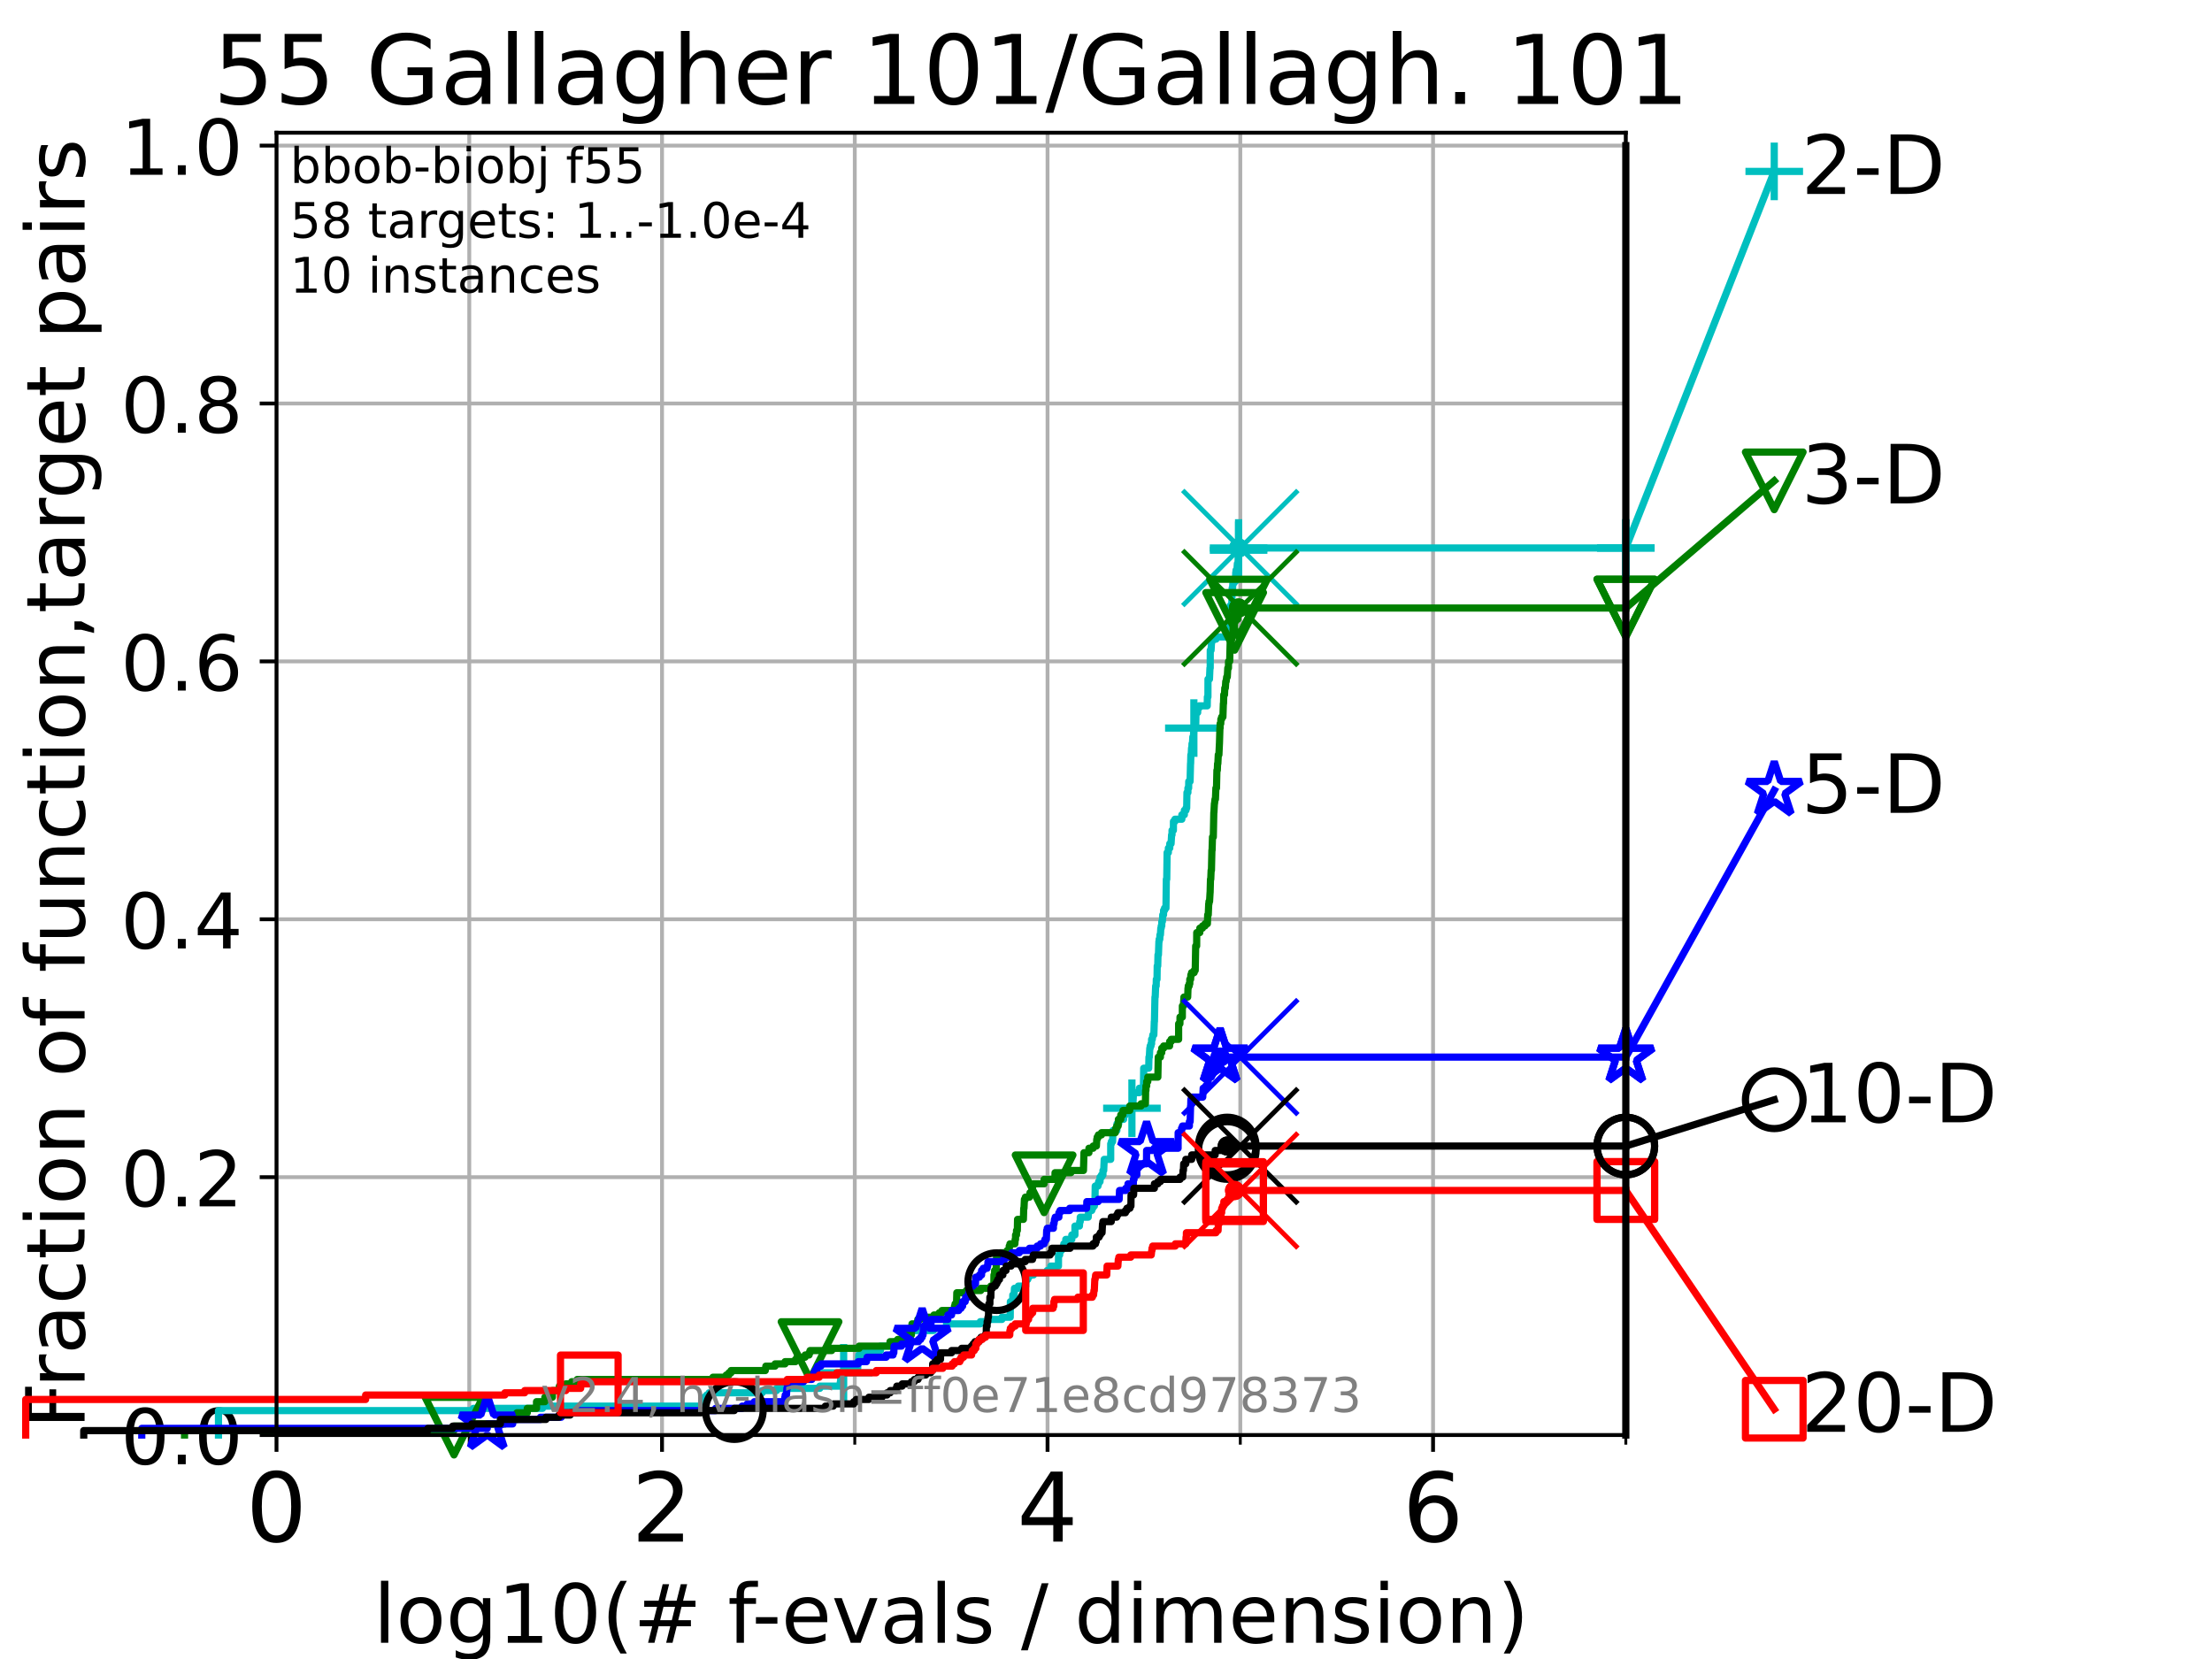 <?xml version="1.0" encoding="utf-8" standalone="no"?>
<!DOCTYPE svg PUBLIC "-//W3C//DTD SVG 1.1//EN"
  "http://www.w3.org/Graphics/SVG/1.1/DTD/svg11.dtd">
<!-- Created with matplotlib (https://matplotlib.org/) -->
<svg height="345.6pt" version="1.1" viewBox="0 0 460.8 345.6" width="460.8pt" xmlns="http://www.w3.org/2000/svg" xmlns:xlink="http://www.w3.org/1999/xlink">
 <defs>
  <style type="text/css">*{stroke-linecap:butt;stroke-linejoin:round;}</style>
 </defs>
 <g id="figure_1">
  <g id="patch_1">
   <path d="M 0 345.6 
L 460.8 345.6 
L 460.8 0 
L 0 0 
z
" style="fill:#ffffff;"/>
  </g>
  <g id="axes_1">
   <g id="patch_2">
    <path d="M 57.6 298.944 
L 338.688 298.944 
L 338.688 27.648 
L 57.6 27.648 
z
" style="fill:#ffffff;"/>
   </g>
   <g id="matplotlib.axis_1">
    <g id="xtick_1">
     <g id="line2d_1">
      <path clip-path="url(#p20f7894370)" d="M 57.6 298.944 
L 57.6 27.648 
" style="fill:none;stroke:#b0b0b0;stroke-linecap:square;stroke-width:0.8;"/>
     </g>
     <g id="line2d_2">
      <defs>
       <path d="M 0 0 
L 0 3.5 
" id="mcf2792f485" style="stroke:#000000;stroke-width:0.8;"/>
      </defs>
      <g>
       <use style="stroke:#000000;stroke-width:0.8;" x="57.6" xlink:href="#mcf2792f485" y="298.944"/>
      </g>
     </g>
     <g id="text_1">
      <!-- 0 -->
      <g transform="translate(51.237 321.141)scale(0.2 -0.2)">
       <defs>
        <path d="M 31.781 66.406 
Q 24.172 66.406 20.328 58.906 
Q 16.5 51.422 16.5 36.375 
Q 16.5 21.391 20.328 13.891 
Q 24.172 6.391 31.781 6.391 
Q 39.453 6.391 43.281 13.891 
Q 47.125 21.391 47.125 36.375 
Q 47.125 51.422 43.281 58.906 
Q 39.453 66.406 31.781 66.406 
z
M 31.781 74.219 
Q 44.047 74.219 50.516 64.516 
Q 56.984 54.828 56.984 36.375 
Q 56.984 17.969 50.516 8.266 
Q 44.047 -1.422 31.781 -1.422 
Q 19.531 -1.422 13.062 8.266 
Q 6.594 17.969 6.594 36.375 
Q 6.594 54.828 13.062 64.516 
Q 19.531 74.219 31.781 74.219 
z
" id="DejaVuSans-48"/>
       </defs>
       <use xlink:href="#DejaVuSans-48"/>
      </g>
     </g>
    </g>
    <g id="xtick_2">
     <g id="line2d_3">
      <path clip-path="url(#p20f7894370)" d="M 137.911 298.944 
L 137.911 27.648 
" style="fill:none;stroke:#b0b0b0;stroke-linecap:square;stroke-width:0.8;"/>
     </g>
     <g id="line2d_4">
      <g>
       <use style="stroke:#000000;stroke-width:0.8;" x="137.911" xlink:href="#mcf2792f485" y="298.944"/>
      </g>
     </g>
     <g id="text_2">
      <!-- 2 -->
      <g transform="translate(131.548 321.141)scale(0.2 -0.2)">
       <defs>
        <path d="M 19.188 8.297 
L 53.609 8.297 
L 53.609 0 
L 7.328 0 
L 7.328 8.297 
Q 12.938 14.109 22.625 23.891 
Q 32.328 33.688 34.812 36.531 
Q 39.547 41.844 41.422 45.531 
Q 43.312 49.219 43.312 52.781 
Q 43.312 58.594 39.234 62.25 
Q 35.156 65.922 28.609 65.922 
Q 23.969 65.922 18.812 64.312 
Q 13.672 62.703 7.812 59.422 
L 7.812 69.391 
Q 13.766 71.781 18.938 73 
Q 24.125 74.219 28.422 74.219 
Q 39.75 74.219 46.484 68.547 
Q 53.219 62.891 53.219 53.422 
Q 53.219 48.922 51.531 44.891 
Q 49.859 40.875 45.406 35.406 
Q 44.188 33.984 37.641 27.219 
Q 31.109 20.453 19.188 8.297 
z
" id="DejaVuSans-50"/>
       </defs>
       <use xlink:href="#DejaVuSans-50"/>
      </g>
     </g>
    </g>
    <g id="xtick_3">
     <g id="line2d_5">
      <path clip-path="url(#p20f7894370)" d="M 218.222 298.944 
L 218.222 27.648 
" style="fill:none;stroke:#b0b0b0;stroke-linecap:square;stroke-width:0.8;"/>
     </g>
     <g id="line2d_6">
      <g>
       <use style="stroke:#000000;stroke-width:0.8;" x="218.222" xlink:href="#mcf2792f485" y="298.944"/>
      </g>
     </g>
     <g id="text_3">
      <!-- 4 -->
      <g transform="translate(211.859 321.141)scale(0.2 -0.2)">
       <defs>
        <path d="M 37.797 64.312 
L 12.891 25.391 
L 37.797 25.391 
z
M 35.203 72.906 
L 47.609 72.906 
L 47.609 25.391 
L 58.016 25.391 
L 58.016 17.188 
L 47.609 17.188 
L 47.609 0 
L 37.797 0 
L 37.797 17.188 
L 4.891 17.188 
L 4.891 26.703 
z
" id="DejaVuSans-52"/>
       </defs>
       <use xlink:href="#DejaVuSans-52"/>
      </g>
     </g>
    </g>
    <g id="xtick_4">
     <g id="line2d_7">
      <path clip-path="url(#p20f7894370)" d="M 298.533 298.944 
L 298.533 27.648 
" style="fill:none;stroke:#b0b0b0;stroke-linecap:square;stroke-width:0.8;"/>
     </g>
     <g id="line2d_8">
      <g>
       <use style="stroke:#000000;stroke-width:0.8;" x="298.533" xlink:href="#mcf2792f485" y="298.944"/>
      </g>
     </g>
     <g id="text_4">
      <!-- 6 -->
      <g transform="translate(292.17 321.141)scale(0.2 -0.2)">
       <defs>
        <path d="M 33.016 40.375 
Q 26.375 40.375 22.484 35.828 
Q 18.609 31.297 18.609 23.391 
Q 18.609 15.531 22.484 10.953 
Q 26.375 6.391 33.016 6.391 
Q 39.656 6.391 43.531 10.953 
Q 47.406 15.531 47.406 23.391 
Q 47.406 31.297 43.531 35.828 
Q 39.656 40.375 33.016 40.375 
z
M 52.594 71.297 
L 52.594 62.312 
Q 48.875 64.062 45.094 64.984 
Q 41.312 65.922 37.594 65.922 
Q 27.828 65.922 22.672 59.328 
Q 17.531 52.734 16.797 39.406 
Q 19.672 43.656 24.016 45.922 
Q 28.375 48.188 33.594 48.188 
Q 44.578 48.188 50.953 41.516 
Q 57.328 34.859 57.328 23.391 
Q 57.328 12.156 50.688 5.359 
Q 44.047 -1.422 33.016 -1.422 
Q 20.359 -1.422 13.672 8.266 
Q 6.984 17.969 6.984 36.375 
Q 6.984 53.656 15.188 63.938 
Q 23.391 74.219 37.203 74.219 
Q 40.922 74.219 44.703 73.484 
Q 48.484 72.75 52.594 71.297 
z
" id="DejaVuSans-54"/>
       </defs>
       <use xlink:href="#DejaVuSans-54"/>
      </g>
     </g>
    </g>
    <g id="xtick_5">
     <g id="line2d_9">
      <path clip-path="url(#p20f7894370)" d="M 97.755 298.944 
L 97.755 27.648 
" style="fill:none;stroke:#b0b0b0;stroke-linecap:square;stroke-width:0.8;"/>
     </g>
     <g id="line2d_10">
      <defs>
       <path d="M 0 0 
L 0 2 
" id="m138a42f162" style="stroke:#000000;stroke-width:0.6;"/>
      </defs>
      <g>
       <use style="stroke:#000000;stroke-width:0.6;" x="97.755" xlink:href="#m138a42f162" y="298.944"/>
      </g>
     </g>
    </g>
    <g id="xtick_6">
     <g id="line2d_11">
      <path clip-path="url(#p20f7894370)" d="M 178.066 298.944 
L 178.066 27.648 
" style="fill:none;stroke:#b0b0b0;stroke-linecap:square;stroke-width:0.8;"/>
     </g>
     <g id="line2d_12">
      <g>
       <use style="stroke:#000000;stroke-width:0.6;" x="178.066" xlink:href="#m138a42f162" y="298.944"/>
      </g>
     </g>
    </g>
    <g id="xtick_7">
     <g id="line2d_13">
      <path clip-path="url(#p20f7894370)" d="M 258.377 298.944 
L 258.377 27.648 
" style="fill:none;stroke:#b0b0b0;stroke-linecap:square;stroke-width:0.8;"/>
     </g>
     <g id="line2d_14">
      <g>
       <use style="stroke:#000000;stroke-width:0.6;" x="258.377" xlink:href="#m138a42f162" y="298.944"/>
      </g>
     </g>
    </g>
    <g id="xtick_8">
     <g id="line2d_15">
      <path clip-path="url(#p20f7894370)" d="M 338.688 298.944 
L 338.688 27.648 
" style="fill:none;stroke:#b0b0b0;stroke-linecap:square;stroke-width:0.8;"/>
     </g>
     <g id="line2d_16">
      <g>
       <use style="stroke:#000000;stroke-width:0.6;" x="338.688" xlink:href="#m138a42f162" y="298.944"/>
      </g>
     </g>
    </g>
    <g id="text_5">
     <!-- log10(# f-evals / dimension) -->
     <g transform="translate(77.764 342.218)scale(0.17 -0.17)">
      <defs>
       <path d="M 9.422 75.984 
L 18.406 75.984 
L 18.406 0 
L 9.422 0 
z
" id="DejaVuSans-108"/>
       <path d="M 30.609 48.391 
Q 23.391 48.391 19.188 42.75 
Q 14.984 37.109 14.984 27.297 
Q 14.984 17.484 19.156 11.844 
Q 23.344 6.203 30.609 6.203 
Q 37.797 6.203 41.984 11.859 
Q 46.188 17.531 46.188 27.297 
Q 46.188 37.016 41.984 42.703 
Q 37.797 48.391 30.609 48.391 
z
M 30.609 56 
Q 42.328 56 49.016 48.375 
Q 55.719 40.766 55.719 27.297 
Q 55.719 13.875 49.016 6.219 
Q 42.328 -1.422 30.609 -1.422 
Q 18.844 -1.422 12.172 6.219 
Q 5.516 13.875 5.516 27.297 
Q 5.516 40.766 12.172 48.375 
Q 18.844 56 30.609 56 
z
" id="DejaVuSans-111"/>
       <path d="M 45.406 27.984 
Q 45.406 37.75 41.375 43.109 
Q 37.359 48.484 30.078 48.484 
Q 22.859 48.484 18.828 43.109 
Q 14.797 37.75 14.797 27.984 
Q 14.797 18.266 18.828 12.891 
Q 22.859 7.516 30.078 7.516 
Q 37.359 7.516 41.375 12.891 
Q 45.406 18.266 45.406 27.984 
z
M 54.391 6.781 
Q 54.391 -7.172 48.188 -13.984 
Q 42 -20.797 29.203 -20.797 
Q 24.469 -20.797 20.266 -20.094 
Q 16.062 -19.391 12.109 -17.922 
L 12.109 -9.188 
Q 16.062 -11.328 19.922 -12.344 
Q 23.781 -13.375 27.781 -13.375 
Q 36.625 -13.375 41.016 -8.766 
Q 45.406 -4.156 45.406 5.172 
L 45.406 9.625 
Q 42.625 4.781 38.281 2.391 
Q 33.938 0 27.875 0 
Q 17.828 0 11.672 7.656 
Q 5.516 15.328 5.516 27.984 
Q 5.516 40.672 11.672 48.328 
Q 17.828 56 27.875 56 
Q 33.938 56 38.281 53.609 
Q 42.625 51.219 45.406 46.391 
L 45.406 54.688 
L 54.391 54.688 
z
" id="DejaVuSans-103"/>
       <path d="M 12.406 8.297 
L 28.516 8.297 
L 28.516 63.922 
L 10.984 60.406 
L 10.984 69.391 
L 28.422 72.906 
L 38.281 72.906 
L 38.281 8.297 
L 54.391 8.297 
L 54.391 0 
L 12.406 0 
z
" id="DejaVuSans-49"/>
       <path d="M 31 75.875 
Q 24.469 64.656 21.281 53.656 
Q 18.109 42.672 18.109 31.391 
Q 18.109 20.125 21.312 9.062 
Q 24.516 -2 31 -13.188 
L 23.188 -13.188 
Q 15.875 -1.703 12.234 9.375 
Q 8.594 20.453 8.594 31.391 
Q 8.594 42.281 12.203 53.312 
Q 15.828 64.359 23.188 75.875 
z
" id="DejaVuSans-40"/>
       <path d="M 51.125 44 
L 36.922 44 
L 32.812 27.688 
L 47.125 27.688 
z
M 43.797 71.781 
L 38.719 51.516 
L 52.984 51.516 
L 58.109 71.781 
L 65.922 71.781 
L 60.891 51.516 
L 76.125 51.516 
L 76.125 44 
L 58.984 44 
L 54.984 27.688 
L 70.516 27.688 
L 70.516 20.219 
L 53.078 20.219 
L 48 0 
L 40.188 0 
L 45.219 20.219 
L 30.906 20.219 
L 25.875 0 
L 18.016 0 
L 23.094 20.219 
L 7.719 20.219 
L 7.719 27.688 
L 24.906 27.688 
L 29 44 
L 13.281 44 
L 13.281 51.516 
L 30.906 51.516 
L 35.891 71.781 
z
" id="DejaVuSans-35"/>
       <path id="DejaVuSans-32"/>
       <path d="M 37.109 75.984 
L 37.109 68.5 
L 28.516 68.5 
Q 23.688 68.5 21.797 66.547 
Q 19.922 64.594 19.922 59.516 
L 19.922 54.688 
L 34.719 54.688 
L 34.719 47.703 
L 19.922 47.703 
L 19.922 0 
L 10.891 0 
L 10.891 47.703 
L 2.297 47.703 
L 2.297 54.688 
L 10.891 54.688 
L 10.891 58.5 
Q 10.891 67.625 15.141 71.797 
Q 19.391 75.984 28.609 75.984 
z
" id="DejaVuSans-102"/>
       <path d="M 4.891 31.391 
L 31.203 31.391 
L 31.203 23.391 
L 4.891 23.391 
z
" id="DejaVuSans-45"/>
       <path d="M 56.203 29.594 
L 56.203 25.203 
L 14.891 25.203 
Q 15.484 15.922 20.484 11.062 
Q 25.484 6.203 34.422 6.203 
Q 39.594 6.203 44.453 7.469 
Q 49.312 8.734 54.109 11.281 
L 54.109 2.781 
Q 49.266 0.734 44.188 -0.344 
Q 39.109 -1.422 33.891 -1.422 
Q 20.797 -1.422 13.156 6.188 
Q 5.516 13.812 5.516 26.812 
Q 5.516 40.234 12.766 48.109 
Q 20.016 56 32.328 56 
Q 43.359 56 49.781 48.891 
Q 56.203 41.797 56.203 29.594 
z
M 47.219 32.234 
Q 47.125 39.594 43.094 43.984 
Q 39.062 48.391 32.422 48.391 
Q 24.906 48.391 20.391 44.141 
Q 15.875 39.891 15.188 32.172 
z
" id="DejaVuSans-101"/>
       <path d="M 2.984 54.688 
L 12.5 54.688 
L 29.594 8.797 
L 46.688 54.688 
L 56.203 54.688 
L 35.688 0 
L 23.484 0 
z
" id="DejaVuSans-118"/>
       <path d="M 34.281 27.484 
Q 23.391 27.484 19.188 25 
Q 14.984 22.516 14.984 16.5 
Q 14.984 11.719 18.141 8.906 
Q 21.297 6.109 26.703 6.109 
Q 34.188 6.109 38.703 11.406 
Q 43.219 16.703 43.219 25.484 
L 43.219 27.484 
z
M 52.203 31.203 
L 52.203 0 
L 43.219 0 
L 43.219 8.297 
Q 40.141 3.328 35.547 0.953 
Q 30.953 -1.422 24.312 -1.422 
Q 15.922 -1.422 10.953 3.297 
Q 6 8.016 6 15.922 
Q 6 25.141 12.172 29.828 
Q 18.359 34.516 30.609 34.516 
L 43.219 34.516 
L 43.219 35.406 
Q 43.219 41.609 39.141 45 
Q 35.062 48.391 27.688 48.391 
Q 23 48.391 18.547 47.266 
Q 14.109 46.141 10.016 43.891 
L 10.016 52.203 
Q 14.938 54.109 19.578 55.047 
Q 24.219 56 28.609 56 
Q 40.484 56 46.344 49.844 
Q 52.203 43.703 52.203 31.203 
z
" id="DejaVuSans-97"/>
       <path d="M 44.281 53.078 
L 44.281 44.578 
Q 40.484 46.531 36.375 47.5 
Q 32.281 48.484 27.875 48.484 
Q 21.188 48.484 17.844 46.438 
Q 14.5 44.391 14.5 40.281 
Q 14.5 37.156 16.891 35.375 
Q 19.281 33.594 26.516 31.984 
L 29.594 31.297 
Q 39.156 29.25 43.188 25.516 
Q 47.219 21.781 47.219 15.094 
Q 47.219 7.469 41.188 3.016 
Q 35.156 -1.422 24.609 -1.422 
Q 20.219 -1.422 15.453 -0.562 
Q 10.688 0.297 5.422 2 
L 5.422 11.281 
Q 10.406 8.688 15.234 7.391 
Q 20.062 6.109 24.812 6.109 
Q 31.156 6.109 34.562 8.281 
Q 37.984 10.453 37.984 14.406 
Q 37.984 18.062 35.516 20.016 
Q 33.062 21.969 24.703 23.781 
L 21.578 24.516 
Q 13.234 26.266 9.516 29.906 
Q 5.812 33.547 5.812 39.891 
Q 5.812 47.609 11.281 51.797 
Q 16.75 56 26.812 56 
Q 31.781 56 36.172 55.266 
Q 40.578 54.547 44.281 53.078 
z
" id="DejaVuSans-115"/>
       <path d="M 25.391 72.906 
L 33.688 72.906 
L 8.297 -9.281 
L 0 -9.281 
z
" id="DejaVuSans-47"/>
       <path d="M 45.406 46.391 
L 45.406 75.984 
L 54.391 75.984 
L 54.391 0 
L 45.406 0 
L 45.406 8.203 
Q 42.578 3.328 38.25 0.953 
Q 33.938 -1.422 27.875 -1.422 
Q 17.969 -1.422 11.734 6.484 
Q 5.516 14.406 5.516 27.297 
Q 5.516 40.188 11.734 48.094 
Q 17.969 56 27.875 56 
Q 33.938 56 38.25 53.625 
Q 42.578 51.266 45.406 46.391 
z
M 14.797 27.297 
Q 14.797 17.391 18.875 11.75 
Q 22.953 6.109 30.078 6.109 
Q 37.203 6.109 41.297 11.75 
Q 45.406 17.391 45.406 27.297 
Q 45.406 37.203 41.297 42.844 
Q 37.203 48.484 30.078 48.484 
Q 22.953 48.484 18.875 42.844 
Q 14.797 37.203 14.797 27.297 
z
" id="DejaVuSans-100"/>
       <path d="M 9.422 54.688 
L 18.406 54.688 
L 18.406 0 
L 9.422 0 
z
M 9.422 75.984 
L 18.406 75.984 
L 18.406 64.594 
L 9.422 64.594 
z
" id="DejaVuSans-105"/>
       <path d="M 52 44.188 
Q 55.375 50.25 60.062 53.125 
Q 64.75 56 71.094 56 
Q 79.641 56 84.281 50.016 
Q 88.922 44.047 88.922 33.016 
L 88.922 0 
L 79.891 0 
L 79.891 32.719 
Q 79.891 40.578 77.094 44.375 
Q 74.312 48.188 68.609 48.188 
Q 61.625 48.188 57.562 43.547 
Q 53.516 38.922 53.516 30.906 
L 53.516 0 
L 44.484 0 
L 44.484 32.719 
Q 44.484 40.625 41.703 44.406 
Q 38.922 48.188 33.109 48.188 
Q 26.219 48.188 22.156 43.531 
Q 18.109 38.875 18.109 30.906 
L 18.109 0 
L 9.078 0 
L 9.078 54.688 
L 18.109 54.688 
L 18.109 46.188 
Q 21.188 51.219 25.484 53.609 
Q 29.781 56 35.688 56 
Q 41.656 56 45.828 52.969 
Q 50 49.953 52 44.188 
z
" id="DejaVuSans-109"/>
       <path d="M 54.891 33.016 
L 54.891 0 
L 45.906 0 
L 45.906 32.719 
Q 45.906 40.484 42.875 44.328 
Q 39.844 48.188 33.797 48.188 
Q 26.516 48.188 22.312 43.547 
Q 18.109 38.922 18.109 30.906 
L 18.109 0 
L 9.078 0 
L 9.078 54.688 
L 18.109 54.688 
L 18.109 46.188 
Q 21.344 51.125 25.703 53.562 
Q 30.078 56 35.797 56 
Q 45.219 56 50.047 50.172 
Q 54.891 44.344 54.891 33.016 
z
" id="DejaVuSans-110"/>
       <path d="M 8.016 75.875 
L 15.828 75.875 
Q 23.141 64.359 26.781 53.312 
Q 30.422 42.281 30.422 31.391 
Q 30.422 20.453 26.781 9.375 
Q 23.141 -1.703 15.828 -13.188 
L 8.016 -13.188 
Q 14.5 -2 17.703 9.062 
Q 20.906 20.125 20.906 31.391 
Q 20.906 42.672 17.703 53.656 
Q 14.5 64.656 8.016 75.875 
z
" id="DejaVuSans-41"/>
      </defs>
      <use xlink:href="#DejaVuSans-108"/>
      <use x="27.783" xlink:href="#DejaVuSans-111"/>
      <use x="88.965" xlink:href="#DejaVuSans-103"/>
      <use x="152.441" xlink:href="#DejaVuSans-49"/>
      <use x="216.064" xlink:href="#DejaVuSans-48"/>
      <use x="279.688" xlink:href="#DejaVuSans-40"/>
      <use x="318.701" xlink:href="#DejaVuSans-35"/>
      <use x="402.49" xlink:href="#DejaVuSans-32"/>
      <use x="434.277" xlink:href="#DejaVuSans-102"/>
      <use x="463.982" xlink:href="#DejaVuSans-45"/>
      <use x="500.066" xlink:href="#DejaVuSans-101"/>
      <use x="561.59" xlink:href="#DejaVuSans-118"/>
      <use x="620.77" xlink:href="#DejaVuSans-97"/>
      <use x="682.049" xlink:href="#DejaVuSans-108"/>
      <use x="709.832" xlink:href="#DejaVuSans-115"/>
      <use x="761.932" xlink:href="#DejaVuSans-32"/>
      <use x="793.719" xlink:href="#DejaVuSans-47"/>
      <use x="827.41" xlink:href="#DejaVuSans-32"/>
      <use x="859.197" xlink:href="#DejaVuSans-100"/>
      <use x="922.674" xlink:href="#DejaVuSans-105"/>
      <use x="950.457" xlink:href="#DejaVuSans-109"/>
      <use x="1047.869" xlink:href="#DejaVuSans-101"/>
      <use x="1109.393" xlink:href="#DejaVuSans-110"/>
      <use x="1172.771" xlink:href="#DejaVuSans-115"/>
      <use x="1224.871" xlink:href="#DejaVuSans-105"/>
      <use x="1252.654" xlink:href="#DejaVuSans-111"/>
      <use x="1313.836" xlink:href="#DejaVuSans-110"/>
      <use x="1377.215" xlink:href="#DejaVuSans-41"/>
     </g>
    </g>
   </g>
   <g id="matplotlib.axis_2">
    <g id="ytick_1">
     <g id="line2d_17">
      <path clip-path="url(#p20f7894370)" d="M 57.6 298.944 
L 338.688 298.944 
" style="fill:none;stroke:#b0b0b0;stroke-linecap:square;stroke-width:0.8;"/>
     </g>
     <g id="line2d_18">
      <defs>
       <path d="M 0 0 
L -3.5 0 
" id="me63c1773de" style="stroke:#000000;stroke-width:0.8;"/>
      </defs>
      <g>
       <use style="stroke:#000000;stroke-width:0.8;" x="57.6" xlink:href="#me63c1773de" y="298.944"/>
      </g>
     </g>
     <g id="text_6">
      <!-- 0.0 -->
      <g transform="translate(25.155 305.023)scale(0.16 -0.16)">
       <defs>
        <path d="M 10.688 12.406 
L 21 12.406 
L 21 0 
L 10.688 0 
z
" id="DejaVuSans-46"/>
       </defs>
       <use xlink:href="#DejaVuSans-48"/>
       <use x="63.623" xlink:href="#DejaVuSans-46"/>
       <use x="95.41" xlink:href="#DejaVuSans-48"/>
      </g>
     </g>
    </g>
    <g id="ytick_2">
     <g id="line2d_19">
      <path clip-path="url(#p20f7894370)" d="M 57.6 245.222 
L 338.688 245.222 
" style="fill:none;stroke:#b0b0b0;stroke-linecap:square;stroke-width:0.8;"/>
     </g>
     <g id="line2d_20">
      <g>
       <use style="stroke:#000000;stroke-width:0.8;" x="57.6" xlink:href="#me63c1773de" y="245.222"/>
      </g>
     </g>
     <g id="text_7">
      <!-- 0.2 -->
      <g transform="translate(25.155 251.301)scale(0.16 -0.16)">
       <use xlink:href="#DejaVuSans-48"/>
       <use x="63.623" xlink:href="#DejaVuSans-46"/>
       <use x="95.41" xlink:href="#DejaVuSans-50"/>
      </g>
     </g>
    </g>
    <g id="ytick_3">
     <g id="line2d_21">
      <path clip-path="url(#p20f7894370)" d="M 57.6 191.5 
L 338.688 191.5 
" style="fill:none;stroke:#b0b0b0;stroke-linecap:square;stroke-width:0.8;"/>
     </g>
     <g id="line2d_22">
      <g>
       <use style="stroke:#000000;stroke-width:0.8;" x="57.6" xlink:href="#me63c1773de" y="191.5"/>
      </g>
     </g>
     <g id="text_8">
      <!-- 0.4 -->
      <g transform="translate(25.155 197.579)scale(0.16 -0.16)">
       <use xlink:href="#DejaVuSans-48"/>
       <use x="63.623" xlink:href="#DejaVuSans-46"/>
       <use x="95.41" xlink:href="#DejaVuSans-52"/>
      </g>
     </g>
    </g>
    <g id="ytick_4">
     <g id="line2d_23">
      <path clip-path="url(#p20f7894370)" d="M 57.6 137.778 
L 338.688 137.778 
" style="fill:none;stroke:#b0b0b0;stroke-linecap:square;stroke-width:0.8;"/>
     </g>
     <g id="line2d_24">
      <g>
       <use style="stroke:#000000;stroke-width:0.8;" x="57.6" xlink:href="#me63c1773de" y="137.778"/>
      </g>
     </g>
     <g id="text_9">
      <!-- 0.6 -->
      <g transform="translate(25.155 143.857)scale(0.16 -0.16)">
       <use xlink:href="#DejaVuSans-48"/>
       <use x="63.623" xlink:href="#DejaVuSans-46"/>
       <use x="95.41" xlink:href="#DejaVuSans-54"/>
      </g>
     </g>
    </g>
    <g id="ytick_5">
     <g id="line2d_25">
      <path clip-path="url(#p20f7894370)" d="M 57.6 84.056 
L 338.688 84.056 
" style="fill:none;stroke:#b0b0b0;stroke-linecap:square;stroke-width:0.8;"/>
     </g>
     <g id="line2d_26">
      <g>
       <use style="stroke:#000000;stroke-width:0.8;" x="57.6" xlink:href="#me63c1773de" y="84.056"/>
      </g>
     </g>
     <g id="text_10">
      <!-- 0.8 -->
      <g transform="translate(25.155 90.135)scale(0.16 -0.16)">
       <defs>
        <path d="M 31.781 34.625 
Q 24.75 34.625 20.719 30.859 
Q 16.703 27.094 16.703 20.516 
Q 16.703 13.922 20.719 10.156 
Q 24.75 6.391 31.781 6.391 
Q 38.812 6.391 42.859 10.172 
Q 46.922 13.969 46.922 20.516 
Q 46.922 27.094 42.891 30.859 
Q 38.875 34.625 31.781 34.625 
z
M 21.922 38.812 
Q 15.578 40.375 12.031 44.719 
Q 8.5 49.078 8.5 55.328 
Q 8.5 64.062 14.719 69.141 
Q 20.953 74.219 31.781 74.219 
Q 42.672 74.219 48.875 69.141 
Q 55.078 64.062 55.078 55.328 
Q 55.078 49.078 51.531 44.719 
Q 48 40.375 41.703 38.812 
Q 48.828 37.156 52.797 32.312 
Q 56.781 27.484 56.781 20.516 
Q 56.781 9.906 50.312 4.234 
Q 43.844 -1.422 31.781 -1.422 
Q 19.734 -1.422 13.25 4.234 
Q 6.781 9.906 6.781 20.516 
Q 6.781 27.484 10.781 32.312 
Q 14.797 37.156 21.922 38.812 
z
M 18.312 54.391 
Q 18.312 48.734 21.844 45.562 
Q 25.391 42.391 31.781 42.391 
Q 38.141 42.391 41.719 45.562 
Q 45.312 48.734 45.312 54.391 
Q 45.312 60.062 41.719 63.234 
Q 38.141 66.406 31.781 66.406 
Q 25.391 66.406 21.844 63.234 
Q 18.312 60.062 18.312 54.391 
z
" id="DejaVuSans-56"/>
       </defs>
       <use xlink:href="#DejaVuSans-48"/>
       <use x="63.623" xlink:href="#DejaVuSans-46"/>
       <use x="95.41" xlink:href="#DejaVuSans-56"/>
      </g>
     </g>
    </g>
    <g id="ytick_6">
     <g id="line2d_27">
      <path clip-path="url(#p20f7894370)" d="M 57.6 30.334 
L 338.688 30.334 
" style="fill:none;stroke:#b0b0b0;stroke-linecap:square;stroke-width:0.8;"/>
     </g>
     <g id="line2d_28">
      <g>
       <use style="stroke:#000000;stroke-width:0.8;" x="57.6" xlink:href="#me63c1773de" y="30.334"/>
      </g>
     </g>
     <g id="text_11">
      <!-- 1.0 -->
      <g transform="translate(25.155 36.413)scale(0.16 -0.16)">
       <use xlink:href="#DejaVuSans-49"/>
       <use x="63.623" xlink:href="#DejaVuSans-46"/>
       <use x="95.41" xlink:href="#DejaVuSans-48"/>
      </g>
     </g>
    </g>
    <g id="text_12">
     <!-- Fraction of function,target pairs -->
     <g transform="translate(17.62 297.681)rotate(-90)scale(0.17 -0.17)">
      <defs>
       <path d="M 9.812 72.906 
L 51.703 72.906 
L 51.703 64.594 
L 19.672 64.594 
L 19.672 43.109 
L 48.578 43.109 
L 48.578 34.812 
L 19.672 34.812 
L 19.672 0 
L 9.812 0 
z
" id="DejaVuSans-70"/>
       <path d="M 41.109 46.297 
Q 39.594 47.172 37.812 47.578 
Q 36.031 48 33.891 48 
Q 26.266 48 22.188 43.047 
Q 18.109 38.094 18.109 28.812 
L 18.109 0 
L 9.078 0 
L 9.078 54.688 
L 18.109 54.688 
L 18.109 46.188 
Q 20.953 51.172 25.484 53.578 
Q 30.031 56 36.531 56 
Q 37.453 56 38.578 55.875 
Q 39.703 55.766 41.062 55.516 
z
" id="DejaVuSans-114"/>
       <path d="M 48.781 52.594 
L 48.781 44.188 
Q 44.969 46.297 41.141 47.344 
Q 37.312 48.391 33.406 48.391 
Q 24.656 48.391 19.812 42.844 
Q 14.984 37.312 14.984 27.297 
Q 14.984 17.281 19.812 11.734 
Q 24.656 6.203 33.406 6.203 
Q 37.312 6.203 41.141 7.25 
Q 44.969 8.297 48.781 10.406 
L 48.781 2.094 
Q 45.016 0.344 40.984 -0.531 
Q 36.969 -1.422 32.422 -1.422 
Q 20.062 -1.422 12.781 6.344 
Q 5.516 14.109 5.516 27.297 
Q 5.516 40.672 12.859 48.328 
Q 20.219 56 33.016 56 
Q 37.156 56 41.109 55.141 
Q 45.062 54.297 48.781 52.594 
z
" id="DejaVuSans-99"/>
       <path d="M 18.312 70.219 
L 18.312 54.688 
L 36.812 54.688 
L 36.812 47.703 
L 18.312 47.703 
L 18.312 18.016 
Q 18.312 11.328 20.141 9.422 
Q 21.969 7.516 27.594 7.516 
L 36.812 7.516 
L 36.812 0 
L 27.594 0 
Q 17.188 0 13.234 3.875 
Q 9.281 7.766 9.281 18.016 
L 9.281 47.703 
L 2.688 47.703 
L 2.688 54.688 
L 9.281 54.688 
L 9.281 70.219 
z
" id="DejaVuSans-116"/>
       <path d="M 8.5 21.578 
L 8.5 54.688 
L 17.484 54.688 
L 17.484 21.922 
Q 17.484 14.156 20.5 10.266 
Q 23.531 6.391 29.594 6.391 
Q 36.859 6.391 41.078 11.031 
Q 45.312 15.672 45.312 23.688 
L 45.312 54.688 
L 54.297 54.688 
L 54.297 0 
L 45.312 0 
L 45.312 8.406 
Q 42.047 3.422 37.719 1 
Q 33.406 -1.422 27.688 -1.422 
Q 18.266 -1.422 13.375 4.438 
Q 8.5 10.297 8.5 21.578 
z
M 31.109 56 
z
" id="DejaVuSans-117"/>
       <path d="M 11.719 12.406 
L 22.016 12.406 
L 22.016 4 
L 14.016 -11.625 
L 7.719 -11.625 
L 11.719 4 
z
" id="DejaVuSans-44"/>
       <path d="M 18.109 8.203 
L 18.109 -20.797 
L 9.078 -20.797 
L 9.078 54.688 
L 18.109 54.688 
L 18.109 46.391 
Q 20.953 51.266 25.266 53.625 
Q 29.594 56 35.594 56 
Q 45.562 56 51.781 48.094 
Q 58.016 40.188 58.016 27.297 
Q 58.016 14.406 51.781 6.484 
Q 45.562 -1.422 35.594 -1.422 
Q 29.594 -1.422 25.266 0.953 
Q 20.953 3.328 18.109 8.203 
z
M 48.688 27.297 
Q 48.688 37.203 44.609 42.844 
Q 40.531 48.484 33.406 48.484 
Q 26.266 48.484 22.188 42.844 
Q 18.109 37.203 18.109 27.297 
Q 18.109 17.391 22.188 11.75 
Q 26.266 6.109 33.406 6.109 
Q 40.531 6.109 44.609 11.75 
Q 48.688 17.391 48.688 27.297 
z
" id="DejaVuSans-112"/>
      </defs>
      <use xlink:href="#DejaVuSans-70"/>
      <use x="50.27" xlink:href="#DejaVuSans-114"/>
      <use x="91.383" xlink:href="#DejaVuSans-97"/>
      <use x="152.662" xlink:href="#DejaVuSans-99"/>
      <use x="207.643" xlink:href="#DejaVuSans-116"/>
      <use x="246.852" xlink:href="#DejaVuSans-105"/>
      <use x="274.635" xlink:href="#DejaVuSans-111"/>
      <use x="335.816" xlink:href="#DejaVuSans-110"/>
      <use x="399.195" xlink:href="#DejaVuSans-32"/>
      <use x="430.982" xlink:href="#DejaVuSans-111"/>
      <use x="492.164" xlink:href="#DejaVuSans-102"/>
      <use x="527.369" xlink:href="#DejaVuSans-32"/>
      <use x="559.156" xlink:href="#DejaVuSans-102"/>
      <use x="594.361" xlink:href="#DejaVuSans-117"/>
      <use x="657.74" xlink:href="#DejaVuSans-110"/>
      <use x="721.119" xlink:href="#DejaVuSans-99"/>
      <use x="776.1" xlink:href="#DejaVuSans-116"/>
      <use x="815.309" xlink:href="#DejaVuSans-105"/>
      <use x="843.092" xlink:href="#DejaVuSans-111"/>
      <use x="904.273" xlink:href="#DejaVuSans-110"/>
      <use x="967.652" xlink:href="#DejaVuSans-44"/>
      <use x="999.439" xlink:href="#DejaVuSans-116"/>
      <use x="1038.648" xlink:href="#DejaVuSans-97"/>
      <use x="1099.928" xlink:href="#DejaVuSans-114"/>
      <use x="1139.291" xlink:href="#DejaVuSans-103"/>
      <use x="1202.768" xlink:href="#DejaVuSans-101"/>
      <use x="1264.291" xlink:href="#DejaVuSans-116"/>
      <use x="1303.5" xlink:href="#DejaVuSans-32"/>
      <use x="1335.287" xlink:href="#DejaVuSans-112"/>
      <use x="1398.764" xlink:href="#DejaVuSans-97"/>
      <use x="1460.043" xlink:href="#DejaVuSans-105"/>
      <use x="1487.826" xlink:href="#DejaVuSans-114"/>
      <use x="1528.939" xlink:href="#DejaVuSans-115"/>
     </g>
    </g>
   </g>
   <g id="line2d_29">
    <defs>
     <path d="M 0 1.5 
C 0.398 1.5 0.779 1.342 1.061 1.061 
C 1.342 0.779 1.5 0.398 1.5 0 
C 1.5 -0.398 1.342 -0.779 1.061 -1.061 
C 0.779 -1.342 0.398 -1.5 0 -1.5 
C -0.398 -1.5 -0.779 -1.342 -1.061 -1.061 
C -1.342 -0.779 -1.5 -0.398 -1.5 0 
C -1.5 0.398 -1.342 0.779 -1.061 1.061 
C -0.779 1.342 -0.398 1.5 0 1.5 
z
" id="mbb8d3de4a5" style="stroke:#00bfbf;"/>
    </defs>
    <g>
     <use style="fill:#00bfbf;stroke:#00bfbf;" x="258.023" xlink:href="#mbb8d3de4a5" y="114.159"/>
     <use style="fill:#00bfbf;stroke:#00bfbf;" x="258.023" xlink:href="#mbb8d3de4a5" y="114.159"/>
    </g>
   </g>
   <g id="line2d_30">
    <path d="M 45.512 298.944 
L 45.512 293.85 
L 98.606 293.85 
L 98.606 293.387 
L 113.023 293.387 
L 113.023 292.923 
L 146.431 292.923 
L 146.431 291.997 
L 146.697 291.997 
L 146.697 291.071 
L 147.216 291.071 
L 147.216 290.608 
L 147.72 290.608 
L 147.72 290.145 
L 158.785 290.145 
L 158.785 289.682 
L 161.779 289.682 
L 161.779 289.218 
L 170.78 289.218 
L 170.78 288.755 
L 174.963 288.755 
L 175.067 287.829 
L 175.119 287.829 
L 175.119 285.977 
L 175.748 285.977 
L 175.748 285.514 
L 178.386 285.514 
L 178.386 285.05 
L 178.683 285.05 
L 178.683 283.661 
L 178.851 283.661 
L 178.909 282.272 
L 179.815 282.272 
L 179.815 281.809 
L 181.391 281.809 
L 181.391 281.345 
L 183.422 281.345 
L 183.422 280.419 
L 186.027 280.419 
L 186.027 279.956 
L 186.453 279.956 
L 186.453 279.493 
L 187.736 279.493 
L 187.736 279.03 
L 188.94 279.03 
L 189.033 277.177 
L 194.453 277.177 
L 194.453 276.714 
L 197.109 276.714 
L 197.187 275.788 
L 204.213 275.788 
L 204.213 275.325 
L 205.771 275.325 
L 205.771 274.862 
L 208.722 274.862 
L 208.722 274.399 
L 210.448 274.399 
L 210.477 271.157 
L 210.975 271.157 
L 210.982 269.767 
L 211.261 269.767 
L 211.331 268.378 
L 212.133 268.378 
L 212.133 267.915 
L 213.682 267.915 
L 213.682 266.526 
L 214.109 266.526 
L 214.109 266.062 
L 214.341 266.062 
L 214.341 265.599 
L 215.301 265.599 
L 215.301 265.136 
L 218.145 265.136 
L 218.145 264.673 
L 218.883 264.673 
L 218.9 263.747 
L 220.497 263.747 
L 220.504 261.431 
L 220.748 261.431 
L 220.748 260.505 
L 221.118 260.505 
L 221.118 260.042 
L 221.494 260.042 
L 221.494 259.579 
L 221.614 259.579 
L 221.614 259.116 
L 222.019 259.116 
L 222.019 258.189 
L 223.277 258.189 
L 223.277 257.263 
L 223.929 257.263 
L 223.934 255.411 
L 224.867 255.411 
L 224.923 254.484 
L 225.032 254.484 
L 225.035 253.558 
L 226.696 253.558 
L 226.78 252.169 
L 227.435 252.169 
L 227.435 251.706 
L 227.635 251.706 
L 227.635 251.243 
L 227.978 251.243 
L 228.088 249.853 
L 228.107 249.853 
L 228.156 247.075 
L 228.73 247.075 
L 228.73 246.611 
L 228.867 246.611 
L 228.867 246.148 
L 229.157 246.148 
L 229.157 245.222 
L 229.467 245.222 
L 229.467 244.759 
L 229.765 244.759 
L 229.765 243.833 
L 229.924 243.833 
L 230.028 241.517 
L 231.378 241.517 
L 231.381 238.275 
L 231.52 238.275 
L 231.52 237.812 
L 231.77 237.812 
L 231.865 235.496 
L 232.669 235.496 
L 232.687 234.107 
L 233.057 234.107 
L 233.057 233.181 
L 234.071 233.181 
L 234.071 232.255 
L 234.452 232.255 
L 234.452 231.792 
L 235.655 231.792 
L 235.655 230.865 
L 235.801 230.865 
L 235.801 229.939 
L 236.01 229.939 
L 236.108 228.087 
L 236.132 228.087 
L 236.132 227.623 
L 237.35 227.623 
L 237.35 226.697 
L 238.201 226.697 
L 238.254 222.529 
L 239.296 222.529 
L 239.347 220.214 
L 239.423 220.214 
L 239.525 218.361 
L 239.601 218.361 
L 239.601 217.898 
L 239.774 217.898 
L 239.774 217.435 
L 239.897 217.435 
L 239.897 216.509 
L 240.045 216.509 
L 240.154 215.582 
L 240.368 215.582 
L 240.461 212.804 
L 240.491 212.804 
L 240.598 207.709 
L 240.65 207.709 
L 240.746 205.394 
L 240.853 205.394 
L 240.882 204.004 
L 241.028 204.004 
L 241.069 201.226 
L 241.176 201.226 
L 241.231 198.91 
L 241.323 198.91 
L 241.422 196.131 
L 241.472 196.131 
L 241.472 195.668 
L 241.601 195.668 
L 241.636 194.742 
L 241.737 194.742 
L 241.816 193.353 
L 241.901 193.353 
L 241.901 192.889 
L 242.02 192.889 
L 242.02 191.963 
L 242.146 191.963 
L 242.223 190.574 
L 242.387 190.574 
L 242.395 189.648 
L 242.593 189.648 
L 242.593 189.184 
L 242.891 189.184 
L 242.97 183.164 
L 243.053 183.164 
L 243.132 177.606 
L 243.391 177.606 
L 243.391 176.68 
L 243.684 176.68 
L 243.684 175.754 
L 243.957 175.754 
L 244.066 173.901 
L 244.155 173.901 
L 244.155 172.975 
L 244.438 172.975 
L 244.453 171.123 
L 244.762 171.123 
L 244.762 170.66 
L 246.2 170.66 
L 246.2 169.733 
L 246.721 169.733 
L 246.721 168.807 
L 247.06 168.807 
L 247.06 168.344 
L 247.205 168.344 
L 247.265 165.102 
L 247.464 165.102 
L 247.464 164.176 
L 247.614 164.176 
L 247.637 162.787 
L 247.913 162.787 
L 248.008 159.082 
L 248.027 159.082 
L 248.078 157.229 
L 248.154 157.229 
L 248.221 155.84 
L 248.279 155.84 
L 248.319 154.914 
L 248.412 154.914 
L 248.485 153.524 
L 248.607 153.524 
L 248.705 151.672 
L 248.806 151.672 
L 248.857 150.745 
L 249.102 150.745 
L 249.148 148.43 
L 249.502 148.43 
L 249.502 147.504 
L 249.764 147.504 
L 249.764 147.04 
L 251.488 147.04 
L 251.517 145.188 
L 251.633 145.188 
L 251.646 141.483 
L 251.953 141.483 
L 252.055 139.167 
L 252.108 139.167 
L 252.122 135.462 
L 252.288 135.462 
L 252.393 133.61 
L 252.544 133.61 
L 252.544 133.147 
L 253.315 133.147 
L 253.315 132.684 
L 256.231 132.684 
L 256.245 126.2 
L 256.598 126.2 
L 256.683 122.495 
L 256.769 122.495 
L 256.822 121.569 
L 256.979 121.569 
L 256.979 121.106 
L 257.369 121.106 
L 257.428 119.253 
L 257.484 119.253 
L 257.484 118.79 
L 257.666 118.79 
L 257.767 117.401 
L 257.929 117.401 
L 258.023 114.159 
L 338.688 114.159 
L 338.688 114.159 
" style="fill:none;stroke:#00bfbf;stroke-linecap:square;stroke-width:1.5;"/>
   </g>
   <g id="line2d_31">
    <defs>
     <path d="M -6 0 
L 6 0 
M 0 6 
L 0 -6 
" id="m99f4637bca" style="stroke:#00bfbf;stroke-width:1.5;"/>
    </defs>
    <g>
     <use style="fill-opacity:0;stroke:#00bfbf;stroke-width:1.5;" x="175.748" xlink:href="#m99f4637bca" y="285.977"/>
     <use style="fill-opacity:0;stroke:#00bfbf;stroke-width:1.5;" x="235.801" xlink:href="#m99f4637bca" y="230.865"/>
     <use style="fill-opacity:0;stroke:#00bfbf;stroke-width:1.5;" x="248.705" xlink:href="#m99f4637bca" y="151.672"/>
     <use style="fill-opacity:0;stroke:#00bfbf;stroke-width:1.5;" x="258.023" xlink:href="#m99f4637bca" y="114.622"/>
     <use style="fill-opacity:0;stroke:#00bfbf;stroke-width:1.5;" x="258.023" xlink:href="#m99f4637bca" y="114.159"/>
     <use style="fill-opacity:0;stroke:#00bfbf;stroke-width:1.5;" x="338.688" xlink:href="#m99f4637bca" y="114.159"/>
    </g>
   </g>
   <g id="line2d_32">
    <path style="fill:none;stroke:#00bfbf;stroke-linecap:square;stroke-width:1.5;"/>
    <g/>
   </g>
   <g id="line2d_33">
    <path clip-path="url(#p20f7894370)" d="M 258.377 114.159 
" style="fill:none;stroke:#00bfbf;stroke-linecap:square;stroke-width:1.5;"/>
    <defs>
     <path d="M -12 12 
L 12 -12 
M -12 -12 
L 12 12 
" id="m45084f3d40" style="stroke:#00bfbf;"/>
    </defs>
    <g clip-path="url(#p20f7894370)">
     <use style="fill:#00bfbf;stroke:#00bfbf;" x="258.377" xlink:href="#m45084f3d40" y="114.159"/>
    </g>
   </g>
   <g id="line2d_34">
    <defs>
     <path d="M 0 1.5 
C 0.398 1.5 0.779 1.342 1.061 1.061 
C 1.342 0.779 1.5 0.398 1.5 0 
C 1.5 -0.398 1.342 -0.779 1.061 -1.061 
C 0.779 -1.342 0.398 -1.5 0 -1.5 
C -0.398 -1.5 -0.779 -1.342 -1.061 -1.061 
C -1.342 -0.779 -1.5 -0.398 -1.5 0 
C -1.5 0.398 -1.342 0.779 -1.061 1.061 
C -0.779 1.342 -0.398 1.5 0 1.5 
z
" id="mebd5e409ce" style="stroke:#008000;"/>
    </defs>
    <g>
     <use style="fill:#008000;stroke:#008000;" x="258.002" xlink:href="#mebd5e409ce" y="126.663"/>
     <use style="fill:#008000;stroke:#008000;" x="258.002" xlink:href="#mebd5e409ce" y="126.663"/>
    </g>
   </g>
   <g id="line2d_35">
    <path d="M 38.441 298.944 
L 38.441 298.018 
L 94.576 298.018 
L 94.576 297.092 
L 98.881 297.092 
L 98.881 296.628 
L 105.21 296.628 
L 105.21 295.702 
L 107.68 295.702 
L 107.68 294.313 
L 109.843 294.313 
L 109.843 293.387 
L 111.768 293.387 
L 111.768 291.997 
L 113.501 291.997 
L 113.501 291.071 
L 115.077 291.071 
L 115.077 289.682 
L 116.523 289.682 
L 116.523 288.755 
L 117.857 288.755 
L 117.857 288.292 
L 119.097 288.292 
L 119.097 287.829 
L 120.255 287.829 
L 120.255 287.366 
L 148.513 287.366 
L 148.513 286.903 
L 151.287 286.903 
L 151.287 286.44 
L 151.845 286.44 
L 151.845 285.977 
L 152.284 285.977 
L 152.284 285.514 
L 159.423 285.514 
L 159.423 285.05 
L 159.541 285.05 
L 159.541 284.587 
L 161.466 284.587 
L 161.466 284.124 
L 163.536 284.124 
L 163.536 283.661 
L 165.709 283.661 
L 165.709 283.198 
L 166.048 283.198 
L 166.048 282.735 
L 167.725 282.735 
L 167.725 282.272 
L 168.547 282.272 
L 168.547 281.809 
L 168.746 281.809 
L 168.746 281.345 
L 173.257 281.345 
L 173.257 280.882 
L 178.978 280.882 
L 178.978 280.419 
L 185.353 280.419 
L 185.406 279.493 
L 186.996 279.493 
L 186.996 279.03 
L 188.691 279.03 
L 188.691 278.567 
L 189.091 278.567 
L 189.091 278.104 
L 189.852 278.104 
L 189.935 276.251 
L 189.976 276.251 
L 189.976 275.788 
L 191.179 275.788 
L 191.198 274.862 
L 191.745 274.862 
L 191.745 274.399 
L 194.554 274.399 
L 194.554 273.935 
L 195.657 273.935 
L 195.657 273.472 
L 196.212 273.472 
L 196.212 273.009 
L 198.836 273.009 
L 198.836 272.083 
L 198.96 272.083 
L 198.96 271.62 
L 199.262 271.62 
L 199.322 269.304 
L 201.3 269.304 
L 201.3 268.841 
L 204.309 268.841 
L 204.309 268.378 
L 206.401 268.378 
L 206.401 267.915 
L 207.026 267.915 
L 207.06 265.599 
L 207.199 265.599 
L 207.199 264.673 
L 207.506 264.673 
L 207.601 261.894 
L 208.366 261.894 
L 208.373 260.968 
L 209.815 260.968 
L 209.815 260.505 
L 210.241 260.505 
L 210.241 259.579 
L 210.396 259.579 
L 210.396 259.116 
L 211.421 259.116 
L 211.476 258.189 
L 211.557 258.189 
L 211.557 257.263 
L 211.758 257.263 
L 211.758 256.337 
L 211.929 256.337 
L 211.976 254.021 
L 213.192 254.021 
L 213.263 251.706 
L 213.318 251.706 
L 213.404 249.853 
L 213.599 249.853 
L 213.599 249.39 
L 214.461 249.39 
L 214.561 248.464 
L 214.946 248.464 
L 215.005 247.075 
L 215.191 247.075 
L 215.191 246.611 
L 217.507 246.611 
L 217.507 245.685 
L 219.749 245.685 
L 219.782 244.296 
L 223.089 244.296 
L 223.089 243.833 
L 225.707 243.833 
L 225.809 240.128 
L 226.844 240.128 
L 226.844 239.201 
L 227.723 239.201 
L 227.723 238.738 
L 228.4 238.738 
L 228.476 237.349 
L 228.564 237.349 
L 228.564 236.886 
L 228.81 236.886 
L 228.81 236.423 
L 229.465 236.423 
L 229.465 235.96 
L 232.339 235.96 
L 232.433 235.033 
L 232.63 235.033 
L 232.63 234.57 
L 232.932 234.57 
L 232.984 233.181 
L 233.474 233.181 
L 233.474 232.255 
L 233.914 232.255 
L 233.945 231.328 
L 235.342 231.328 
L 235.342 230.402 
L 237.705 230.402 
L 237.705 229.939 
L 238.612 229.939 
L 238.655 227.16 
L 238.724 227.16 
L 238.724 226.234 
L 238.877 226.234 
L 238.877 225.308 
L 239.105 225.308 
L 239.105 224.382 
L 241.202 224.382 
L 241.286 220.214 
L 241.735 220.214 
L 241.736 219.287 
L 242.012 219.287 
L 242.012 218.361 
L 242.404 218.361 
L 242.404 217.898 
L 243.648 217.898 
L 243.651 216.972 
L 243.975 216.972 
L 243.975 216.509 
L 245.528 216.509 
L 245.532 213.267 
L 245.797 213.267 
L 245.817 211.877 
L 246.302 211.877 
L 246.307 209.562 
L 246.534 209.562 
L 246.633 207.709 
L 247.417 207.709 
L 247.482 205.857 
L 247.535 205.857 
L 247.535 205.394 
L 247.731 205.394 
L 247.731 204.931 
L 247.856 204.931 
L 247.856 204.004 
L 248.03 204.004 
L 248.078 203.078 
L 248.223 203.078 
L 248.223 202.615 
L 248.764 202.615 
L 248.764 202.152 
L 248.986 202.152 
L 249.083 197.057 
L 249.285 197.057 
L 249.302 194.279 
L 249.942 194.279 
L 249.942 193.353 
L 250.503 193.353 
L 250.503 192.889 
L 251.032 192.889 
L 251.032 192.426 
L 251.523 192.426 
L 251.585 190.574 
L 251.701 190.574 
L 251.8 188.258 
L 251.853 188.258 
L 251.853 187.795 
L 251.973 187.795 
L 252.078 185.943 
L 252.089 185.943 
L 252.165 183.164 
L 252.225 183.164 
L 252.299 181.311 
L 252.366 181.311 
L 252.46 177.143 
L 252.499 177.143 
L 252.584 174.365 
L 252.755 174.365 
L 252.858 169.27 
L 252.883 169.27 
L 252.98 167.418 
L 253.003 167.418 
L 253.105 166.492 
L 253.198 166.492 
L 253.291 164.176 
L 253.419 164.176 
L 253.504 160.471 
L 253.588 160.471 
L 253.643 159.082 
L 253.701 159.082 
L 253.792 157.229 
L 253.921 157.229 
L 254.028 154.914 
L 254.033 154.914 
L 254.133 151.672 
L 254.175 151.672 
L 254.175 150.745 
L 254.306 150.745 
L 254.329 149.819 
L 254.487 149.819 
L 254.487 149.356 
L 254.754 149.356 
L 254.848 146.577 
L 254.882 146.577 
L 254.935 144.725 
L 255.086 144.725 
L 255.145 143.336 
L 255.259 143.336 
L 255.348 141.946 
L 255.434 141.946 
L 255.541 141.02 
L 255.667 141.02 
L 255.771 139.167 
L 255.91 139.167 
L 255.927 137.778 
L 256.162 137.778 
L 256.262 134.073 
L 256.325 134.073 
L 256.325 133.61 
L 256.508 133.61 
L 256.508 133.147 
L 256.632 133.147 
L 256.632 132.221 
L 256.814 132.221 
L 256.882 130.831 
L 257.17 130.831 
L 257.199 129.442 
L 257.392 129.442 
L 257.392 128.979 
L 257.859 128.979 
L 257.86 127.589 
L 258.002 127.589 
L 258.002 126.663 
L 338.688 126.663 
L 338.688 126.663 
" style="fill:none;stroke:#008000;stroke-linecap:square;stroke-width:1.5;"/>
   </g>
   <g id="line2d_36">
    <defs>
     <path d="M -0 6 
L 6 -6 
L -6 -6 
z
" id="m51949fe617" style="stroke:#008000;stroke-linejoin:miter;stroke-width:1.5;"/>
    </defs>
    <g>
     <use style="fill-opacity:0;stroke:#008000;stroke-linejoin:miter;stroke-width:1.5;" x="94.576" xlink:href="#m51949fe617" y="297.092"/>
     <use style="fill-opacity:0;stroke:#008000;stroke-linejoin:miter;stroke-width:1.5;" x="168.746" xlink:href="#m51949fe617" y="281.345"/>
     <use style="fill-opacity:0;stroke:#008000;stroke-linejoin:miter;stroke-width:1.5;" x="217.507" xlink:href="#m51949fe617" y="246.611"/>
     <use style="fill-opacity:0;stroke:#008000;stroke-linejoin:miter;stroke-width:1.5;" x="257.199" xlink:href="#m51949fe617" y="129.442"/>
     <use style="fill-opacity:0;stroke:#008000;stroke-linejoin:miter;stroke-width:1.5;" x="258.002" xlink:href="#m51949fe617" y="126.663"/>
     <use style="fill-opacity:0;stroke:#008000;stroke-linejoin:miter;stroke-width:1.5;" x="338.688" xlink:href="#m51949fe617" y="126.663"/>
    </g>
   </g>
   <g id="line2d_37">
    <path style="fill:none;stroke:#008000;stroke-linecap:square;stroke-width:1.5;"/>
    <g/>
   </g>
   <g id="line2d_38">
    <path clip-path="url(#p20f7894370)" d="M 258.377 126.663 
" style="fill:none;stroke:#008000;stroke-linecap:square;stroke-width:1.5;"/>
    <defs>
     <path d="M -12 12 
L 12 -12 
M -12 -12 
L 12 12 
" id="m24dee78e97" style="stroke:#008000;"/>
    </defs>
    <g clip-path="url(#p20f7894370)">
     <use style="fill:#008000;stroke:#008000;" x="258.377" xlink:href="#m24dee78e97" y="126.663"/>
    </g>
   </g>
   <g id="line2d_39">
    <defs>
     <path d="M 0 1.5 
C 0.398 1.5 0.779 1.342 1.061 1.061 
C 1.342 0.779 1.5 0.398 1.5 0 
C 1.5 -0.398 1.342 -0.779 1.061 -1.061 
C 0.779 -1.342 0.398 -1.5 0 -1.5 
C -0.398 -1.5 -0.779 -1.342 -1.061 -1.061 
C -1.342 -0.779 -1.5 -0.398 -1.5 0 
C -1.5 0.398 -1.342 0.779 -1.061 1.061 
C -0.779 1.342 -0.398 1.5 0 1.5 
z
" id="mc076fedb66" style="stroke:#0000ff;"/>
    </defs>
    <g>
     <use style="fill:#0000ff;stroke:#0000ff;" x="254.173" xlink:href="#mc076fedb66" y="220.214"/>
     <use style="fill:#0000ff;stroke:#0000ff;" x="254.173" xlink:href="#mc076fedb66" y="220.214"/>
    </g>
   </g>
   <g id="line2d_40">
    <path d="M 29.533 298.944 
L 29.533 297.555 
L 101.507 297.555 
L 101.507 296.628 
L 106.803 296.628 
L 106.803 295.702 
L 112.581 295.702 
L 112.581 295.239 
L 116.914 295.239 
L 116.914 294.313 
L 120.572 294.313 
L 120.572 293.85 
L 149.068 293.85 
L 149.068 293.387 
L 154.588 293.387 
L 154.588 292.923 
L 155.666 292.923 
L 155.666 292.46 
L 157.139 292.46 
L 157.139 291.997 
L 163.397 291.997 
L 163.485 291.071 
L 163.574 291.071 
L 163.574 290.608 
L 163.836 290.608 
L 163.923 289.218 
L 164.009 289.218 
L 164.094 287.829 
L 167.417 287.829 
L 167.417 287.366 
L 169.123 287.366 
L 169.123 286.903 
L 169.503 286.903 
L 169.554 285.977 
L 169.786 285.977 
L 169.786 285.514 
L 170.108 285.514 
L 170.108 285.05 
L 170.316 285.05 
L 170.316 284.587 
L 171.014 284.587 
L 171.014 284.124 
L 178.797 284.124 
L 178.797 283.661 
L 180.501 283.661 
L 180.501 283.198 
L 180.634 283.198 
L 180.634 282.735 
L 184.599 282.735 
L 184.599 282.272 
L 186.032 282.272 
L 186.032 281.809 
L 186.202 281.809 
L 186.25 280.419 
L 187.81 280.419 
L 187.81 279.956 
L 189.459 279.956 
L 189.459 279.493 
L 191.329 279.493 
L 191.329 279.03 
L 191.796 279.03 
L 191.796 278.567 
L 192.098 278.567 
L 192.098 278.104 
L 192.287 278.104 
L 192.396 276.251 
L 193.213 276.251 
L 193.213 275.788 
L 193.944 275.788 
L 193.944 274.862 
L 197.441 274.862 
L 197.454 273.935 
L 198.227 273.935 
L 198.263 273.009 
L 199.724 273.009 
L 199.724 272.546 
L 200.197 272.546 
L 200.197 272.083 
L 200.533 272.083 
L 200.533 271.157 
L 201.064 271.157 
L 201.162 270.231 
L 201.69 270.231 
L 201.79 269.304 
L 201.894 269.304 
L 201.996 268.378 
L 202.088 268.378 
L 202.088 267.915 
L 202.666 267.915 
L 202.666 267.452 
L 203.213 267.452 
L 203.271 266.062 
L 204.025 266.062 
L 204.025 265.599 
L 204.481 265.599 
L 204.481 264.673 
L 204.819 264.673 
L 204.819 264.21 
L 205.632 264.21 
L 205.632 263.747 
L 205.753 263.747 
L 205.816 262.821 
L 209.16 262.821 
L 209.16 261.894 
L 210.808 261.894 
L 210.808 260.968 
L 212.346 260.968 
L 212.346 260.505 
L 214.455 260.505 
L 214.455 260.042 
L 216.066 260.042 
L 216.066 259.579 
L 216.758 259.579 
L 216.758 259.116 
L 217.508 259.116 
L 217.508 258.653 
L 217.686 258.653 
L 217.686 258.189 
L 217.98 258.189 
L 218.04 256.337 
L 218.153 256.337 
L 218.153 255.874 
L 219.441 255.874 
L 219.441 254.948 
L 219.572 254.948 
L 219.667 254.021 
L 219.814 254.021 
L 219.814 253.558 
L 220.586 253.558 
L 220.586 252.632 
L 220.825 252.632 
L 220.825 252.169 
L 222.838 252.169 
L 222.838 251.706 
L 226.36 251.706 
L 226.407 250.316 
L 228.78 250.316 
L 228.78 249.853 
L 233.141 249.853 
L 233.217 248.001 
L 234.519 248.001 
L 234.519 247.538 
L 234.977 247.538 
L 234.983 246.611 
L 236.098 246.611 
L 236.098 245.685 
L 236.247 245.685 
L 236.247 244.759 
L 236.822 244.759 
L 236.823 243.37 
L 237.113 243.37 
L 237.113 242.443 
L 238.839 242.443 
L 238.856 239.665 
L 240.424 239.665 
L 240.424 239.201 
L 245.42 239.201 
L 245.428 235.96 
L 246.133 235.96 
L 246.133 235.033 
L 246.33 235.033 
L 246.33 234.57 
L 247.772 234.57 
L 247.772 233.644 
L 247.929 233.644 
L 248.02 230.402 
L 248.051 230.402 
L 248.081 229.013 
L 248.278 229.013 
L 248.278 228.55 
L 250.556 228.55 
L 250.642 226.697 
L 251.152 226.697 
L 251.152 226.234 
L 251.568 226.234 
L 251.568 225.308 
L 251.701 225.308 
L 251.701 224.382 
L 252.352 224.382 
L 252.352 223.918 
L 252.596 223.918 
L 252.629 221.603 
L 253.49 221.603 
L 253.49 220.677 
L 254.173 220.677 
L 254.173 220.214 
L 338.688 220.214 
L 338.688 220.214 
" style="fill:none;stroke:#0000ff;stroke-linecap:square;stroke-width:1.5;"/>
   </g>
   <g id="line2d_41">
    <defs>
     <path d="M 0 -6 
L -1.347 -1.854 
L -5.706 -1.854 
L -2.18 0.708 
L -3.527 4.854 
L -0 2.292 
L 3.527 4.854 
L 2.18 0.708 
L 5.706 -1.854 
L 1.347 -1.854 
z
" id="m09d65e234d" style="stroke:#0000ff;stroke-linejoin:bevel;stroke-width:1.5;"/>
    </defs>
    <g>
     <use style="fill-opacity:0;stroke:#0000ff;stroke-linejoin:bevel;stroke-width:1.5;" x="101.507" xlink:href="#m09d65e234d" y="296.628"/>
     <use style="fill-opacity:0;stroke:#0000ff;stroke-linejoin:bevel;stroke-width:1.5;" x="192.098" xlink:href="#m09d65e234d" y="278.567"/>
     <use style="fill-opacity:0;stroke:#0000ff;stroke-linejoin:bevel;stroke-width:1.5;" x="238.856" xlink:href="#m09d65e234d" y="239.665"/>
     <use style="fill-opacity:0;stroke:#0000ff;stroke-linejoin:bevel;stroke-width:1.5;" x="254.173" xlink:href="#m09d65e234d" y="220.214"/>
     <use style="fill-opacity:0;stroke:#0000ff;stroke-linejoin:bevel;stroke-width:1.5;" x="254.173" xlink:href="#m09d65e234d" y="220.214"/>
     <use style="fill-opacity:0;stroke:#0000ff;stroke-linejoin:bevel;stroke-width:1.5;" x="338.688" xlink:href="#m09d65e234d" y="220.214"/>
    </g>
   </g>
   <g id="line2d_42">
    <path style="fill:none;stroke:#0000ff;stroke-linecap:square;stroke-width:1.5;"/>
    <g/>
   </g>
   <g id="line2d_43">
    <path clip-path="url(#p20f7894370)" d="M 258.377 220.214 
" style="fill:none;stroke:#0000ff;stroke-linecap:square;stroke-width:1.5;"/>
    <defs>
     <path d="M -12 12 
L 12 -12 
M -12 -12 
L 12 12 
" id="m7c03d59163" style="stroke:#0000ff;"/>
    </defs>
    <g clip-path="url(#p20f7894370)">
     <use style="fill:#0000ff;stroke:#0000ff;" x="258.377" xlink:href="#m7c03d59163" y="220.214"/>
    </g>
   </g>
   <g id="line2d_44">
    <defs>
     <path d="M 0 1.5 
C 0.398 1.5 0.779 1.342 1.061 1.061 
C 1.342 0.779 1.5 0.398 1.5 0 
C 1.5 -0.398 1.342 -0.779 1.061 -1.061 
C 0.779 -1.342 0.398 -1.5 0 -1.5 
C -0.398 -1.5 -0.779 -1.342 -1.061 -1.061 
C -1.342 -0.779 -1.5 -0.398 -1.5 0 
C -1.5 0.398 -1.342 0.779 -1.061 1.061 
C -0.779 1.342 -0.398 1.5 0 1.5 
z
" id="me1523e132e" style="stroke:#000000;"/>
    </defs>
    <g>
     <use style="stroke:#000000;" x="255.66" xlink:href="#me1523e132e" y="238.738"/>
     <use style="stroke:#000000;" x="255.66" xlink:href="#me1523e132e" y="238.738"/>
    </g>
   </g>
   <g id="line2d_45">
    <path d="M 17.445 298.944 
L 17.445 298.018 
L 89.135 298.018 
L 89.135 297.555 
L 94.295 297.555 
L 94.295 297.092 
L 98.271 297.092 
L 98.271 296.628 
L 104.235 296.628 
L 104.235 295.702 
L 113.735 295.702 
L 113.735 295.239 
L 116.443 295.239 
L 116.443 294.776 
L 118.787 294.776 
L 118.787 294.313 
L 146.053 294.313 
L 146.053 293.85 
L 152.974 293.85 
L 152.974 293.387 
L 171.926 293.387 
L 171.926 292.923 
L 173.587 292.923 
L 173.587 292.46 
L 177.849 292.46 
L 177.849 291.997 
L 178.355 291.997 
L 178.355 291.534 
L 181 291.534 
L 181 291.071 
L 183.744 291.071 
L 183.744 290.608 
L 184.789 290.608 
L 184.789 290.145 
L 185.443 290.145 
L 185.443 289.682 
L 186.655 289.682 
L 186.655 289.218 
L 186.824 289.218 
L 186.824 288.755 
L 187.945 288.755 
L 187.945 288.292 
L 189.861 288.292 
L 189.861 287.829 
L 190.479 287.829 
L 190.479 287.366 
L 191.237 287.366 
L 191.237 286.903 
L 191.532 286.903 
L 191.532 286.44 
L 192.857 286.44 
L 192.857 285.977 
L 193.878 285.977 
L 193.878 285.514 
L 194.285 285.514 
L 194.293 284.124 
L 194.814 284.124 
L 194.814 283.661 
L 195.242 283.661 
L 195.242 283.198 
L 195.919 283.198 
L 195.972 281.809 
L 198.231 281.809 
L 198.231 281.345 
L 200.321 281.345 
L 200.321 280.882 
L 202.354 280.882 
L 202.354 280.419 
L 202.727 280.419 
L 202.727 279.956 
L 203.11 279.956 
L 203.11 279.493 
L 203.983 279.493 
L 203.983 279.03 
L 204.368 279.03 
L 204.368 278.567 
L 205.187 278.567 
L 205.187 278.104 
L 205.447 278.104 
L 205.482 276.251 
L 205.639 276.251 
L 205.639 275.325 
L 205.775 275.325 
L 205.817 274.399 
L 205.906 274.399 
L 205.994 271.62 
L 206.213 271.62 
L 206.213 270.231 
L 206.412 270.231 
L 206.453 268.378 
L 206.744 268.378 
L 206.744 267.915 
L 207.348 267.915 
L 207.348 267.452 
L 207.646 267.452 
L 207.646 266.989 
L 207.877 266.989 
L 207.877 266.526 
L 208.217 266.526 
L 208.217 265.599 
L 208.921 265.599 
L 208.921 264.673 
L 209.571 264.673 
L 209.608 263.747 
L 210.638 263.747 
L 210.638 263.284 
L 212.302 263.284 
L 212.302 262.821 
L 213.577 262.821 
L 213.577 262.357 
L 215.092 262.357 
L 215.092 261.894 
L 215.264 261.894 
L 215.264 261.431 
L 218.775 261.431 
L 218.775 260.968 
L 219.146 260.968 
L 219.146 260.042 
L 222.919 260.042 
L 222.919 259.579 
L 227.684 259.579 
L 227.684 259.116 
L 228.211 259.116 
L 228.211 258.653 
L 228.373 258.653 
L 228.384 257.726 
L 228.955 257.726 
L 228.955 257.263 
L 229.222 257.263 
L 229.222 256.8 
L 229.577 256.8 
L 229.671 254.948 
L 229.757 254.948 
L 229.757 254.484 
L 231.498 254.484 
L 231.498 253.558 
L 232.627 253.558 
L 232.627 253.095 
L 232.873 253.095 
L 232.873 252.632 
L 234.45 252.632 
L 234.45 252.169 
L 234.763 252.169 
L 234.763 251.706 
L 235.381 251.706 
L 235.381 251.243 
L 235.596 251.243 
L 235.618 248.927 
L 236.146 248.927 
L 236.208 247.538 
L 240.48 247.538 
L 240.48 246.611 
L 241.206 246.611 
L 241.206 246.148 
L 241.74 246.148 
L 241.74 245.685 
L 245.83 245.685 
L 245.83 245.222 
L 246.378 245.222 
L 246.448 243.833 
L 246.526 243.833 
L 246.584 242.443 
L 247.025 242.443 
L 247.025 241.517 
L 248.251 241.517 
L 248.251 240.591 
L 253.137 240.591 
L 253.142 239.665 
L 255.66 239.665 
L 255.66 238.738 
L 338.688 238.738 
L 338.688 238.738 
" style="fill:none;stroke:#000000;stroke-linecap:square;stroke-width:1.5;"/>
   </g>
   <g id="line2d_46">
    <defs>
     <path d="M 0 6 
C 1.591 6 3.117 5.368 4.243 4.243 
C 5.368 3.117 6 1.591 6 0 
C 6 -1.591 5.368 -3.117 4.243 -4.243 
C 3.117 -5.368 1.591 -6 0 -6 
C -1.591 -6 -3.117 -5.368 -4.243 -4.243 
C -5.368 -3.117 -6 -1.591 -6 0 
C -6 1.591 -5.368 3.117 -4.243 4.243 
C -3.117 5.368 -1.591 6 0 6 
z
" id="m0b077a15f5" style="stroke:#000000;stroke-width:1.5;"/>
    </defs>
    <g>
     <use style="fill-opacity:0;stroke:#000000;stroke-width:1.5;" x="152.974" xlink:href="#m0b077a15f5" y="293.85"/>
     <use style="fill-opacity:0;stroke:#000000;stroke-width:1.5;" x="207.646" xlink:href="#m0b077a15f5" y="266.989"/>
     <use style="fill-opacity:0;stroke:#000000;stroke-width:1.5;" x="255.66" xlink:href="#m0b077a15f5" y="239.665"/>
     <use style="fill-opacity:0;stroke:#000000;stroke-width:1.5;" x="255.66" xlink:href="#m0b077a15f5" y="238.738"/>
     <use style="fill-opacity:0;stroke:#000000;stroke-width:1.5;" x="338.688" xlink:href="#m0b077a15f5" y="238.738"/>
    </g>
   </g>
   <g id="line2d_47">
    <path style="fill:none;stroke:#000000;stroke-linecap:square;stroke-width:1.5;"/>
    <g/>
   </g>
   <g id="line2d_48">
    <path clip-path="url(#p20f7894370)" d="M 258.377 238.738 
" style="fill:none;stroke:#000000;stroke-linecap:square;stroke-width:1.5;"/>
    <defs>
     <path d="M -12 12 
L 12 -12 
M -12 -12 
L 12 12 
" id="m65a6e0a3dc" style="stroke:#000000;"/>
    </defs>
    <g clip-path="url(#p20f7894370)">
     <use style="stroke:#000000;" x="258.377" xlink:href="#m65a6e0a3dc" y="238.738"/>
    </g>
   </g>
   <g id="line2d_49">
    <defs>
     <path d="M 0 1.5 
C 0.398 1.5 0.779 1.342 1.061 1.061 
C 1.342 0.779 1.5 0.398 1.5 0 
C 1.5 -0.398 1.342 -0.779 1.061 -1.061 
C 0.779 -1.342 0.398 -1.5 0 -1.5 
C -0.398 -1.5 -0.779 -1.342 -1.061 -1.061 
C -1.342 -0.779 -1.5 -0.398 -1.5 0 
C -1.5 0.398 -1.342 0.779 -1.061 1.061 
C -0.779 1.342 -0.398 1.5 0 1.5 
z
" id="me90259b36f" style="stroke:#ff0000;"/>
    </defs>
    <g>
     <use style="fill:#ff0000;stroke:#ff0000;" x="257.194" xlink:href="#me90259b36f" y="248.001"/>
     <use style="fill:#ff0000;stroke:#ff0000;" x="257.194" xlink:href="#me90259b36f" y="248.001"/>
    </g>
   </g>
   <g id="line2d_50">
    <path d="M 5.357 298.944 
L 5.357 291.534 
L 76.168 291.534 
L 76.168 290.608 
L 105.172 290.608 
L 105.172 290.145 
L 109.312 290.145 
L 109.312 289.682 
L 117.876 289.682 
L 117.876 289.218 
L 120.968 289.218 
L 120.968 288.292 
L 122.761 288.292 
L 122.761 287.829 
L 163.993 287.829 
L 163.993 287.366 
L 168.128 287.366 
L 168.128 286.903 
L 170.651 286.903 
L 170.651 286.44 
L 174.32 286.44 
L 174.32 285.977 
L 182.548 285.977 
L 182.548 285.514 
L 194.26 285.514 
L 194.26 285.05 
L 196.405 285.05 
L 196.405 284.587 
L 198.346 284.587 
L 198.346 284.124 
L 198.824 284.124 
L 198.824 283.661 
L 199.949 283.661 
L 199.949 283.198 
L 200.202 283.198 
L 200.202 282.735 
L 200.738 282.735 
L 200.738 282.272 
L 202.409 282.272 
L 202.409 281.809 
L 202.523 281.809 
L 202.523 281.345 
L 202.96 281.345 
L 202.96 280.882 
L 203.281 280.882 
L 203.281 279.956 
L 203.596 279.956 
L 203.596 279.493 
L 203.96 279.493 
L 203.96 279.03 
L 204.63 279.03 
L 204.63 278.567 
L 205.317 278.567 
L 205.317 278.104 
L 210.354 278.104 
L 210.379 277.177 
L 210.475 277.177 
L 210.475 276.714 
L 210.835 276.714 
L 210.835 276.251 
L 211.491 276.251 
L 211.491 275.788 
L 213.787 275.788 
L 213.787 275.325 
L 213.926 275.325 
L 213.926 274.862 
L 214.269 274.862 
L 214.349 273.935 
L 214.718 273.935 
L 214.718 273.472 
L 215.129 273.472 
L 215.129 272.546 
L 219.38 272.546 
L 219.38 272.083 
L 219.534 272.083 
L 219.534 271.157 
L 219.673 271.157 
L 219.673 270.694 
L 224.543 270.694 
L 224.543 270.231 
L 227.557 270.231 
L 227.557 269.767 
L 227.811 269.767 
L 227.889 268.841 
L 227.963 268.841 
L 228.067 266.526 
L 228.138 266.526 
L 228.244 265.599 
L 230.557 265.599 
L 230.629 263.747 
L 232.873 263.747 
L 232.964 262.357 
L 233.082 262.357 
L 233.082 261.894 
L 235.557 261.894 
L 235.557 261.431 
L 239.827 261.431 
L 239.927 260.505 
L 239.978 260.505 
L 239.978 260.042 
L 240.127 260.042 
L 240.127 259.579 
L 244.833 259.579 
L 244.833 259.116 
L 247.018 259.116 
L 247.077 257.726 
L 247.146 257.726 
L 247.146 256.8 
L 253.31 256.8 
L 253.31 256.337 
L 253.75 256.337 
L 253.795 254.948 
L 253.962 254.948 
L 254.02 253.558 
L 254.143 253.558 
L 254.143 253.095 
L 254.356 253.095 
L 254.356 252.632 
L 254.496 252.632 
L 254.496 251.706 
L 254.678 251.706 
L 254.678 251.243 
L 254.918 251.243 
L 254.947 250.316 
L 255.607 250.316 
L 255.607 249.853 
L 256 249.853 
L 256 248.927 
L 256.567 248.927 
L 256.567 248.464 
L 257.194 248.464 
L 257.194 248.001 
L 338.688 248.001 
L 338.688 248.001 
" style="fill:none;stroke:#ff0000;stroke-linecap:square;stroke-width:1.5;"/>
   </g>
   <g id="line2d_51">
    <defs>
     <path d="M -6 6 
L 6 6 
L 6 -6 
L -6 -6 
z
" id="m99df7d6f5c" style="stroke:#ff0000;stroke-linejoin:miter;stroke-width:1.5;"/>
    </defs>
    <g>
     <use style="fill-opacity:0;stroke:#ff0000;stroke-linejoin:miter;stroke-width:1.5;" x="122.761" xlink:href="#m99df7d6f5c" y="288.292"/>
     <use style="fill-opacity:0;stroke:#ff0000;stroke-linejoin:miter;stroke-width:1.5;" x="219.673" xlink:href="#m99df7d6f5c" y="271.157"/>
     <use style="fill-opacity:0;stroke:#ff0000;stroke-linejoin:miter;stroke-width:1.5;" x="257.194" xlink:href="#m99df7d6f5c" y="248.464"/>
     <use style="fill-opacity:0;stroke:#ff0000;stroke-linejoin:miter;stroke-width:1.5;" x="257.194" xlink:href="#m99df7d6f5c" y="248.001"/>
     <use style="fill-opacity:0;stroke:#ff0000;stroke-linejoin:miter;stroke-width:1.5;" x="338.688" xlink:href="#m99df7d6f5c" y="248.001"/>
    </g>
   </g>
   <g id="line2d_52">
    <path style="fill:none;stroke:#ff0000;stroke-linecap:square;stroke-width:1.5;"/>
    <g/>
   </g>
   <g id="line2d_53">
    <path clip-path="url(#p20f7894370)" d="M 258.377 248.001 
" style="fill:none;stroke:#ff0000;stroke-linecap:square;stroke-width:1.5;"/>
    <defs>
     <path d="M -12 12 
L 12 -12 
M -12 -12 
L 12 12 
" id="m2f4354c203" style="stroke:#ff0000;"/>
    </defs>
    <g clip-path="url(#p20f7894370)">
     <use style="fill:#ff0000;stroke:#ff0000;" x="258.377" xlink:href="#m2f4354c203" y="248.001"/>
    </g>
   </g>
   <g id="line2d_54">
    <path d="M 338.688 248.001 
L 369.608 293.572 
" style="fill:none;stroke:#ff0000;stroke-linecap:square;stroke-width:1.5;"/>
    <g>
     <use style="fill-opacity:0;stroke:#ff0000;stroke-linejoin:miter;stroke-width:1.5;" x="338.688" xlink:href="#m99df7d6f5c" y="248.001"/>
     <use style="fill-opacity:0;stroke:#ff0000;stroke-linejoin:miter;stroke-width:1.5;" x="369.608" xlink:href="#m99df7d6f5c" y="293.572"/>
    </g>
   </g>
   <g id="line2d_55">
    <path d="M 338.688 238.738 
L 369.608 229.105 
" style="fill:none;stroke:#000000;stroke-linecap:square;stroke-width:1.5;"/>
    <g>
     <use style="fill-opacity:0;stroke:#000000;stroke-width:1.5;" x="338.688" xlink:href="#m0b077a15f5" y="238.738"/>
     <use style="fill-opacity:0;stroke:#000000;stroke-width:1.5;" x="369.608" xlink:href="#m0b077a15f5" y="229.105"/>
    </g>
   </g>
   <g id="line2d_56">
    <path d="M 338.688 220.214 
L 369.608 164.639 
" style="fill:none;stroke:#0000ff;stroke-linecap:square;stroke-width:1.5;"/>
    <g>
     <use style="fill-opacity:0;stroke:#0000ff;stroke-linejoin:bevel;stroke-width:1.5;" x="338.688" xlink:href="#m09d65e234d" y="220.214"/>
     <use style="fill-opacity:0;stroke:#0000ff;stroke-linejoin:bevel;stroke-width:1.5;" x="369.608" xlink:href="#m09d65e234d" y="164.639"/>
    </g>
   </g>
   <g id="line2d_57">
    <path d="M 338.688 126.663 
L 369.608 100.173 
" style="fill:none;stroke:#008000;stroke-linecap:square;stroke-width:1.5;"/>
    <g>
     <use style="fill-opacity:0;stroke:#008000;stroke-linejoin:miter;stroke-width:1.5;" x="338.688" xlink:href="#m51949fe617" y="126.663"/>
     <use style="fill-opacity:0;stroke:#008000;stroke-linejoin:miter;stroke-width:1.5;" x="369.608" xlink:href="#m51949fe617" y="100.173"/>
    </g>
   </g>
   <g id="line2d_58">
    <path d="M 338.688 114.159 
L 369.608 35.706 
" style="fill:none;stroke:#00bfbf;stroke-linecap:square;stroke-width:1.5;"/>
    <g>
     <use style="fill-opacity:0;stroke:#00bfbf;stroke-width:1.5;" x="338.688" xlink:href="#m99f4637bca" y="114.159"/>
     <use style="fill-opacity:0;stroke:#00bfbf;stroke-width:1.5;" x="369.608" xlink:href="#m99f4637bca" y="35.706"/>
    </g>
   </g>
   <g id="line2d_59">
    <path d="M 338.688 298.944 
L 338.688 30.334 
" style="fill:none;stroke:#000000;stroke-linecap:square;stroke-width:1.5;"/>
   </g>
   <g id="patch_3">
    <path d="M 57.6 298.944 
L 57.6 27.648 
" style="fill:none;stroke:#000000;stroke-linecap:square;stroke-linejoin:miter;stroke-width:0.8;"/>
   </g>
   <g id="patch_4">
    <path d="M 338.688 298.944 
L 338.688 27.648 
" style="fill:none;stroke:#000000;stroke-linecap:square;stroke-linejoin:miter;stroke-width:0.8;"/>
   </g>
   <g id="patch_5">
    <path d="M 57.6 298.944 
L 338.688 298.944 
" style="fill:none;stroke:#000000;stroke-linecap:square;stroke-linejoin:miter;stroke-width:0.8;"/>
   </g>
   <g id="patch_6">
    <path d="M 57.6 27.648 
L 338.688 27.648 
" style="fill:none;stroke:#000000;stroke-linecap:square;stroke-linejoin:miter;stroke-width:0.8;"/>
   </g>
   <g id="text_13">
    <!-- 20-D -->
    <g transform="translate(375.229 298.263)scale(0.17 -0.17)">
     <defs>
      <path d="M 19.672 64.797 
L 19.672 8.109 
L 31.594 8.109 
Q 46.688 8.109 53.688 14.938 
Q 60.688 21.781 60.688 36.531 
Q 60.688 51.172 53.688 57.984 
Q 46.688 64.797 31.594 64.797 
z
M 9.812 72.906 
L 30.078 72.906 
Q 51.266 72.906 61.172 64.094 
Q 71.094 55.281 71.094 36.531 
Q 71.094 17.672 61.125 8.828 
Q 51.172 0 30.078 0 
L 9.812 0 
z
" id="DejaVuSans-68"/>
     </defs>
     <use xlink:href="#DejaVuSans-50"/>
     <use x="63.623" xlink:href="#DejaVuSans-48"/>
     <use x="127.246" xlink:href="#DejaVuSans-45"/>
     <use x="163.33" xlink:href="#DejaVuSans-68"/>
    </g>
   </g>
   <g id="text_14">
    <!-- 10-D -->
    <g transform="translate(375.229 233.796)scale(0.17 -0.17)">
     <use xlink:href="#DejaVuSans-49"/>
     <use x="63.623" xlink:href="#DejaVuSans-48"/>
     <use x="127.246" xlink:href="#DejaVuSans-45"/>
     <use x="163.33" xlink:href="#DejaVuSans-68"/>
    </g>
   </g>
   <g id="text_15">
    <!-- 5-D -->
    <g transform="translate(375.229 169.33)scale(0.17 -0.17)">
     <defs>
      <path d="M 10.797 72.906 
L 49.516 72.906 
L 49.516 64.594 
L 19.828 64.594 
L 19.828 46.734 
Q 21.969 47.469 24.109 47.828 
Q 26.266 48.188 28.422 48.188 
Q 40.625 48.188 47.75 41.5 
Q 54.891 34.812 54.891 23.391 
Q 54.891 11.625 47.562 5.094 
Q 40.234 -1.422 26.906 -1.422 
Q 22.312 -1.422 17.547 -0.641 
Q 12.797 0.141 7.719 1.703 
L 7.719 11.625 
Q 12.109 9.234 16.797 8.062 
Q 21.484 6.891 26.703 6.891 
Q 35.156 6.891 40.078 11.328 
Q 45.016 15.766 45.016 23.391 
Q 45.016 31 40.078 35.438 
Q 35.156 39.891 26.703 39.891 
Q 22.75 39.891 18.812 39.016 
Q 14.891 38.141 10.797 36.281 
z
" id="DejaVuSans-53"/>
     </defs>
     <use xlink:href="#DejaVuSans-53"/>
     <use x="63.623" xlink:href="#DejaVuSans-45"/>
     <use x="99.707" xlink:href="#DejaVuSans-68"/>
    </g>
   </g>
   <g id="text_16">
    <!-- 3-D -->
    <g transform="translate(375.229 104.864)scale(0.17 -0.17)">
     <defs>
      <path d="M 40.578 39.312 
Q 47.656 37.797 51.625 33 
Q 55.609 28.219 55.609 21.188 
Q 55.609 10.406 48.188 4.484 
Q 40.766 -1.422 27.094 -1.422 
Q 22.516 -1.422 17.656 -0.516 
Q 12.797 0.391 7.625 2.203 
L 7.625 11.719 
Q 11.719 9.328 16.594 8.109 
Q 21.484 6.891 26.812 6.891 
Q 36.078 6.891 40.938 10.547 
Q 45.797 14.203 45.797 21.188 
Q 45.797 27.641 41.281 31.266 
Q 36.766 34.906 28.719 34.906 
L 20.219 34.906 
L 20.219 43.016 
L 29.109 43.016 
Q 36.375 43.016 40.234 45.922 
Q 44.094 48.828 44.094 54.297 
Q 44.094 59.906 40.109 62.906 
Q 36.141 65.922 28.719 65.922 
Q 24.656 65.922 20.016 65.031 
Q 15.375 64.156 9.812 62.312 
L 9.812 71.094 
Q 15.438 72.656 20.344 73.438 
Q 25.25 74.219 29.594 74.219 
Q 40.828 74.219 47.359 69.109 
Q 53.906 64.016 53.906 55.328 
Q 53.906 49.266 50.438 45.094 
Q 46.969 40.922 40.578 39.312 
z
" id="DejaVuSans-51"/>
     </defs>
     <use xlink:href="#DejaVuSans-51"/>
     <use x="63.623" xlink:href="#DejaVuSans-45"/>
     <use x="99.707" xlink:href="#DejaVuSans-68"/>
    </g>
   </g>
   <g id="text_17">
    <!-- 2-D -->
    <g transform="translate(375.229 40.397)scale(0.17 -0.17)">
     <use xlink:href="#DejaVuSans-50"/>
     <use x="63.623" xlink:href="#DejaVuSans-45"/>
     <use x="99.707" xlink:href="#DejaVuSans-68"/>
    </g>
   </g>
   <g id="text_18">
    <!-- bbob-biobj f55 -->
    <g transform="translate(60.411 38.111)scale(0.102 -0.102)">
     <defs>
      <path d="M 48.688 27.297 
Q 48.688 37.203 44.609 42.844 
Q 40.531 48.484 33.406 48.484 
Q 26.266 48.484 22.188 42.844 
Q 18.109 37.203 18.109 27.297 
Q 18.109 17.391 22.188 11.75 
Q 26.266 6.109 33.406 6.109 
Q 40.531 6.109 44.609 11.75 
Q 48.688 17.391 48.688 27.297 
z
M 18.109 46.391 
Q 20.953 51.266 25.266 53.625 
Q 29.594 56 35.594 56 
Q 45.562 56 51.781 48.094 
Q 58.016 40.188 58.016 27.297 
Q 58.016 14.406 51.781 6.484 
Q 45.562 -1.422 35.594 -1.422 
Q 29.594 -1.422 25.266 0.953 
Q 20.953 3.328 18.109 8.203 
L 18.109 0 
L 9.078 0 
L 9.078 75.984 
L 18.109 75.984 
z
" id="DejaVuSans-98"/>
      <path d="M 9.422 54.688 
L 18.406 54.688 
L 18.406 -0.984 
Q 18.406 -11.422 14.422 -16.109 
Q 10.453 -20.797 1.609 -20.797 
L -1.812 -20.797 
L -1.812 -13.188 
L 0.594 -13.188 
Q 5.719 -13.188 7.562 -10.812 
Q 9.422 -8.453 9.422 -0.984 
z
M 9.422 75.984 
L 18.406 75.984 
L 18.406 64.594 
L 9.422 64.594 
z
" id="DejaVuSans-106"/>
     </defs>
     <use xlink:href="#DejaVuSans-98"/>
     <use x="63.477" xlink:href="#DejaVuSans-98"/>
     <use x="126.953" xlink:href="#DejaVuSans-111"/>
     <use x="188.135" xlink:href="#DejaVuSans-98"/>
     <use x="251.611" xlink:href="#DejaVuSans-45"/>
     <use x="287.695" xlink:href="#DejaVuSans-98"/>
     <use x="351.172" xlink:href="#DejaVuSans-105"/>
     <use x="378.955" xlink:href="#DejaVuSans-111"/>
     <use x="440.137" xlink:href="#DejaVuSans-98"/>
     <use x="503.613" xlink:href="#DejaVuSans-106"/>
     <use x="531.396" xlink:href="#DejaVuSans-32"/>
     <use x="563.184" xlink:href="#DejaVuSans-102"/>
     <use x="598.389" xlink:href="#DejaVuSans-53"/>
     <use x="662.012" xlink:href="#DejaVuSans-53"/>
    </g>
    <!-- 58 targets: 1..-1.0e-4 -->
    <g transform="translate(60.411 49.533)scale(0.102 -0.102)">
     <defs>
      <path d="M 11.719 12.406 
L 22.016 12.406 
L 22.016 0 
L 11.719 0 
z
M 11.719 51.703 
L 22.016 51.703 
L 22.016 39.312 
L 11.719 39.312 
z
" id="DejaVuSans-58"/>
     </defs>
     <use xlink:href="#DejaVuSans-53"/>
     <use x="63.623" xlink:href="#DejaVuSans-56"/>
     <use x="127.246" xlink:href="#DejaVuSans-32"/>
     <use x="159.033" xlink:href="#DejaVuSans-116"/>
     <use x="198.242" xlink:href="#DejaVuSans-97"/>
     <use x="259.521" xlink:href="#DejaVuSans-114"/>
     <use x="298.885" xlink:href="#DejaVuSans-103"/>
     <use x="362.361" xlink:href="#DejaVuSans-101"/>
     <use x="423.885" xlink:href="#DejaVuSans-116"/>
     <use x="463.094" xlink:href="#DejaVuSans-115"/>
     <use x="515.193" xlink:href="#DejaVuSans-58"/>
     <use x="548.885" xlink:href="#DejaVuSans-32"/>
     <use x="580.672" xlink:href="#DejaVuSans-49"/>
     <use x="644.295" xlink:href="#DejaVuSans-46"/>
     <use x="676.082" xlink:href="#DejaVuSans-46"/>
     <use x="707.869" xlink:href="#DejaVuSans-45"/>
     <use x="743.953" xlink:href="#DejaVuSans-49"/>
     <use x="807.576" xlink:href="#DejaVuSans-46"/>
     <use x="839.363" xlink:href="#DejaVuSans-48"/>
     <use x="902.986" xlink:href="#DejaVuSans-101"/>
     <use x="964.51" xlink:href="#DejaVuSans-45"/>
     <use x="1000.594" xlink:href="#DejaVuSans-52"/>
    </g>
    <!-- 10 instances -->
    <g transform="translate(60.411 60.955)scale(0.102 -0.102)">
     <use xlink:href="#DejaVuSans-49"/>
     <use x="63.623" xlink:href="#DejaVuSans-48"/>
     <use x="127.246" xlink:href="#DejaVuSans-32"/>
     <use x="159.033" xlink:href="#DejaVuSans-105"/>
     <use x="186.816" xlink:href="#DejaVuSans-110"/>
     <use x="250.195" xlink:href="#DejaVuSans-115"/>
     <use x="302.295" xlink:href="#DejaVuSans-116"/>
     <use x="341.504" xlink:href="#DejaVuSans-97"/>
     <use x="402.783" xlink:href="#DejaVuSans-110"/>
     <use x="466.162" xlink:href="#DejaVuSans-99"/>
     <use x="521.143" xlink:href="#DejaVuSans-101"/>
     <use x="582.666" xlink:href="#DejaVuSans-115"/>
    </g>
   </g>
   <g id="text_19">
    <!-- v2.4, hv-hash=ff0e71e8cd978373 -->
    <g style="fill:#808080;" transform="translate(112.649 294.151)scale(0.1 -0.1)">
     <defs>
      <path d="M 54.891 33.016 
L 54.891 0 
L 45.906 0 
L 45.906 32.719 
Q 45.906 40.484 42.875 44.328 
Q 39.844 48.188 33.797 48.188 
Q 26.516 48.188 22.312 43.547 
Q 18.109 38.922 18.109 30.906 
L 18.109 0 
L 9.078 0 
L 9.078 75.984 
L 18.109 75.984 
L 18.109 46.188 
Q 21.344 51.125 25.703 53.562 
Q 30.078 56 35.797 56 
Q 45.219 56 50.047 50.172 
Q 54.891 44.344 54.891 33.016 
z
" id="DejaVuSans-104"/>
      <path d="M 10.594 45.406 
L 73.188 45.406 
L 73.188 37.203 
L 10.594 37.203 
z
M 10.594 25.484 
L 73.188 25.484 
L 73.188 17.188 
L 10.594 17.188 
z
" id="DejaVuSans-61"/>
      <path d="M 8.203 72.906 
L 55.078 72.906 
L 55.078 68.703 
L 28.609 0 
L 18.312 0 
L 43.219 64.594 
L 8.203 64.594 
z
" id="DejaVuSans-55"/>
      <path d="M 10.984 1.516 
L 10.984 10.5 
Q 14.703 8.734 18.5 7.812 
Q 22.312 6.891 25.984 6.891 
Q 35.75 6.891 40.891 13.453 
Q 46.047 20.016 46.781 33.406 
Q 43.953 29.203 39.594 26.953 
Q 35.25 24.703 29.984 24.703 
Q 19.047 24.703 12.672 31.312 
Q 6.297 37.938 6.297 49.422 
Q 6.297 60.641 12.938 67.422 
Q 19.578 74.219 30.609 74.219 
Q 43.266 74.219 49.922 64.516 
Q 56.594 54.828 56.594 36.375 
Q 56.594 19.141 48.406 8.859 
Q 40.234 -1.422 26.422 -1.422 
Q 22.703 -1.422 18.891 -0.688 
Q 15.094 0.047 10.984 1.516 
z
M 30.609 32.422 
Q 37.25 32.422 41.125 36.953 
Q 45.016 41.5 45.016 49.422 
Q 45.016 57.281 41.125 61.844 
Q 37.25 66.406 30.609 66.406 
Q 23.969 66.406 20.094 61.844 
Q 16.219 57.281 16.219 49.422 
Q 16.219 41.5 20.094 36.953 
Q 23.969 32.422 30.609 32.422 
z
" id="DejaVuSans-57"/>
     </defs>
     <use xlink:href="#DejaVuSans-118"/>
     <use x="59.18" xlink:href="#DejaVuSans-50"/>
     <use x="122.803" xlink:href="#DejaVuSans-46"/>
     <use x="154.59" xlink:href="#DejaVuSans-52"/>
     <use x="218.213" xlink:href="#DejaVuSans-44"/>
     <use x="250" xlink:href="#DejaVuSans-32"/>
     <use x="281.787" xlink:href="#DejaVuSans-104"/>
     <use x="345.166" xlink:href="#DejaVuSans-118"/>
     <use x="401.721" xlink:href="#DejaVuSans-45"/>
     <use x="437.805" xlink:href="#DejaVuSans-104"/>
     <use x="501.184" xlink:href="#DejaVuSans-97"/>
     <use x="562.463" xlink:href="#DejaVuSans-115"/>
     <use x="614.562" xlink:href="#DejaVuSans-104"/>
     <use x="677.941" xlink:href="#DejaVuSans-61"/>
     <use x="761.73" xlink:href="#DejaVuSans-102"/>
     <use x="796.936" xlink:href="#DejaVuSans-102"/>
     <use x="832.141" xlink:href="#DejaVuSans-48"/>
     <use x="895.764" xlink:href="#DejaVuSans-101"/>
     <use x="957.287" xlink:href="#DejaVuSans-55"/>
     <use x="1020.91" xlink:href="#DejaVuSans-49"/>
     <use x="1084.533" xlink:href="#DejaVuSans-101"/>
     <use x="1146.057" xlink:href="#DejaVuSans-56"/>
     <use x="1209.68" xlink:href="#DejaVuSans-99"/>
     <use x="1264.66" xlink:href="#DejaVuSans-100"/>
     <use x="1328.137" xlink:href="#DejaVuSans-57"/>
     <use x="1391.76" xlink:href="#DejaVuSans-55"/>
     <use x="1455.383" xlink:href="#DejaVuSans-56"/>
     <use x="1519.006" xlink:href="#DejaVuSans-51"/>
     <use x="1582.629" xlink:href="#DejaVuSans-55"/>
     <use x="1646.252" xlink:href="#DejaVuSans-51"/>
    </g>
   </g>
   <g id="text_20">
    <!-- 55 Gallagher 101/Gallagh. 101 -->
    <g transform="translate(44.405 21.648)scale(0.2 -0.2)">
     <defs>
      <path d="M 59.516 10.406 
L 59.516 29.984 
L 43.406 29.984 
L 43.406 38.094 
L 69.281 38.094 
L 69.281 6.781 
Q 63.578 2.734 56.688 0.656 
Q 49.812 -1.422 42 -1.422 
Q 24.906 -1.422 15.25 8.562 
Q 5.609 18.562 5.609 36.375 
Q 5.609 54.25 15.25 64.234 
Q 24.906 74.219 42 74.219 
Q 49.125 74.219 55.547 72.453 
Q 61.969 70.703 67.391 67.281 
L 67.391 56.781 
Q 61.922 61.422 55.766 63.766 
Q 49.609 66.109 42.828 66.109 
Q 29.438 66.109 22.719 58.641 
Q 16.016 51.172 16.016 36.375 
Q 16.016 21.625 22.719 14.156 
Q 29.438 6.688 42.828 6.688 
Q 48.047 6.688 52.141 7.594 
Q 56.25 8.5 59.516 10.406 
z
" id="DejaVuSans-71"/>
     </defs>
     <use xlink:href="#DejaVuSans-53"/>
     <use x="63.623" xlink:href="#DejaVuSans-53"/>
     <use x="127.246" xlink:href="#DejaVuSans-32"/>
     <use x="159.033" xlink:href="#DejaVuSans-71"/>
     <use x="236.523" xlink:href="#DejaVuSans-97"/>
     <use x="297.803" xlink:href="#DejaVuSans-108"/>
     <use x="325.586" xlink:href="#DejaVuSans-108"/>
     <use x="353.369" xlink:href="#DejaVuSans-97"/>
     <use x="414.648" xlink:href="#DejaVuSans-103"/>
     <use x="478.125" xlink:href="#DejaVuSans-104"/>
     <use x="541.504" xlink:href="#DejaVuSans-101"/>
     <use x="603.027" xlink:href="#DejaVuSans-114"/>
     <use x="644.141" xlink:href="#DejaVuSans-32"/>
     <use x="675.928" xlink:href="#DejaVuSans-49"/>
     <use x="739.551" xlink:href="#DejaVuSans-48"/>
     <use x="803.174" xlink:href="#DejaVuSans-49"/>
     <use x="866.797" xlink:href="#DejaVuSans-47"/>
     <use x="900.488" xlink:href="#DejaVuSans-71"/>
     <use x="977.979" xlink:href="#DejaVuSans-97"/>
     <use x="1039.258" xlink:href="#DejaVuSans-108"/>
     <use x="1067.041" xlink:href="#DejaVuSans-108"/>
     <use x="1094.824" xlink:href="#DejaVuSans-97"/>
     <use x="1156.104" xlink:href="#DejaVuSans-103"/>
     <use x="1219.58" xlink:href="#DejaVuSans-104"/>
     <use x="1282.959" xlink:href="#DejaVuSans-46"/>
     <use x="1314.746" xlink:href="#DejaVuSans-32"/>
     <use x="1346.533" xlink:href="#DejaVuSans-49"/>
     <use x="1410.156" xlink:href="#DejaVuSans-48"/>
     <use x="1473.779" xlink:href="#DejaVuSans-49"/>
    </g>
   </g>
  </g>
 </g>
 <defs>
  <clipPath id="p20f7894370">
   <rect height="271.296" width="281.088" x="57.6" y="27.648"/>
  </clipPath>
 </defs>
</svg>
